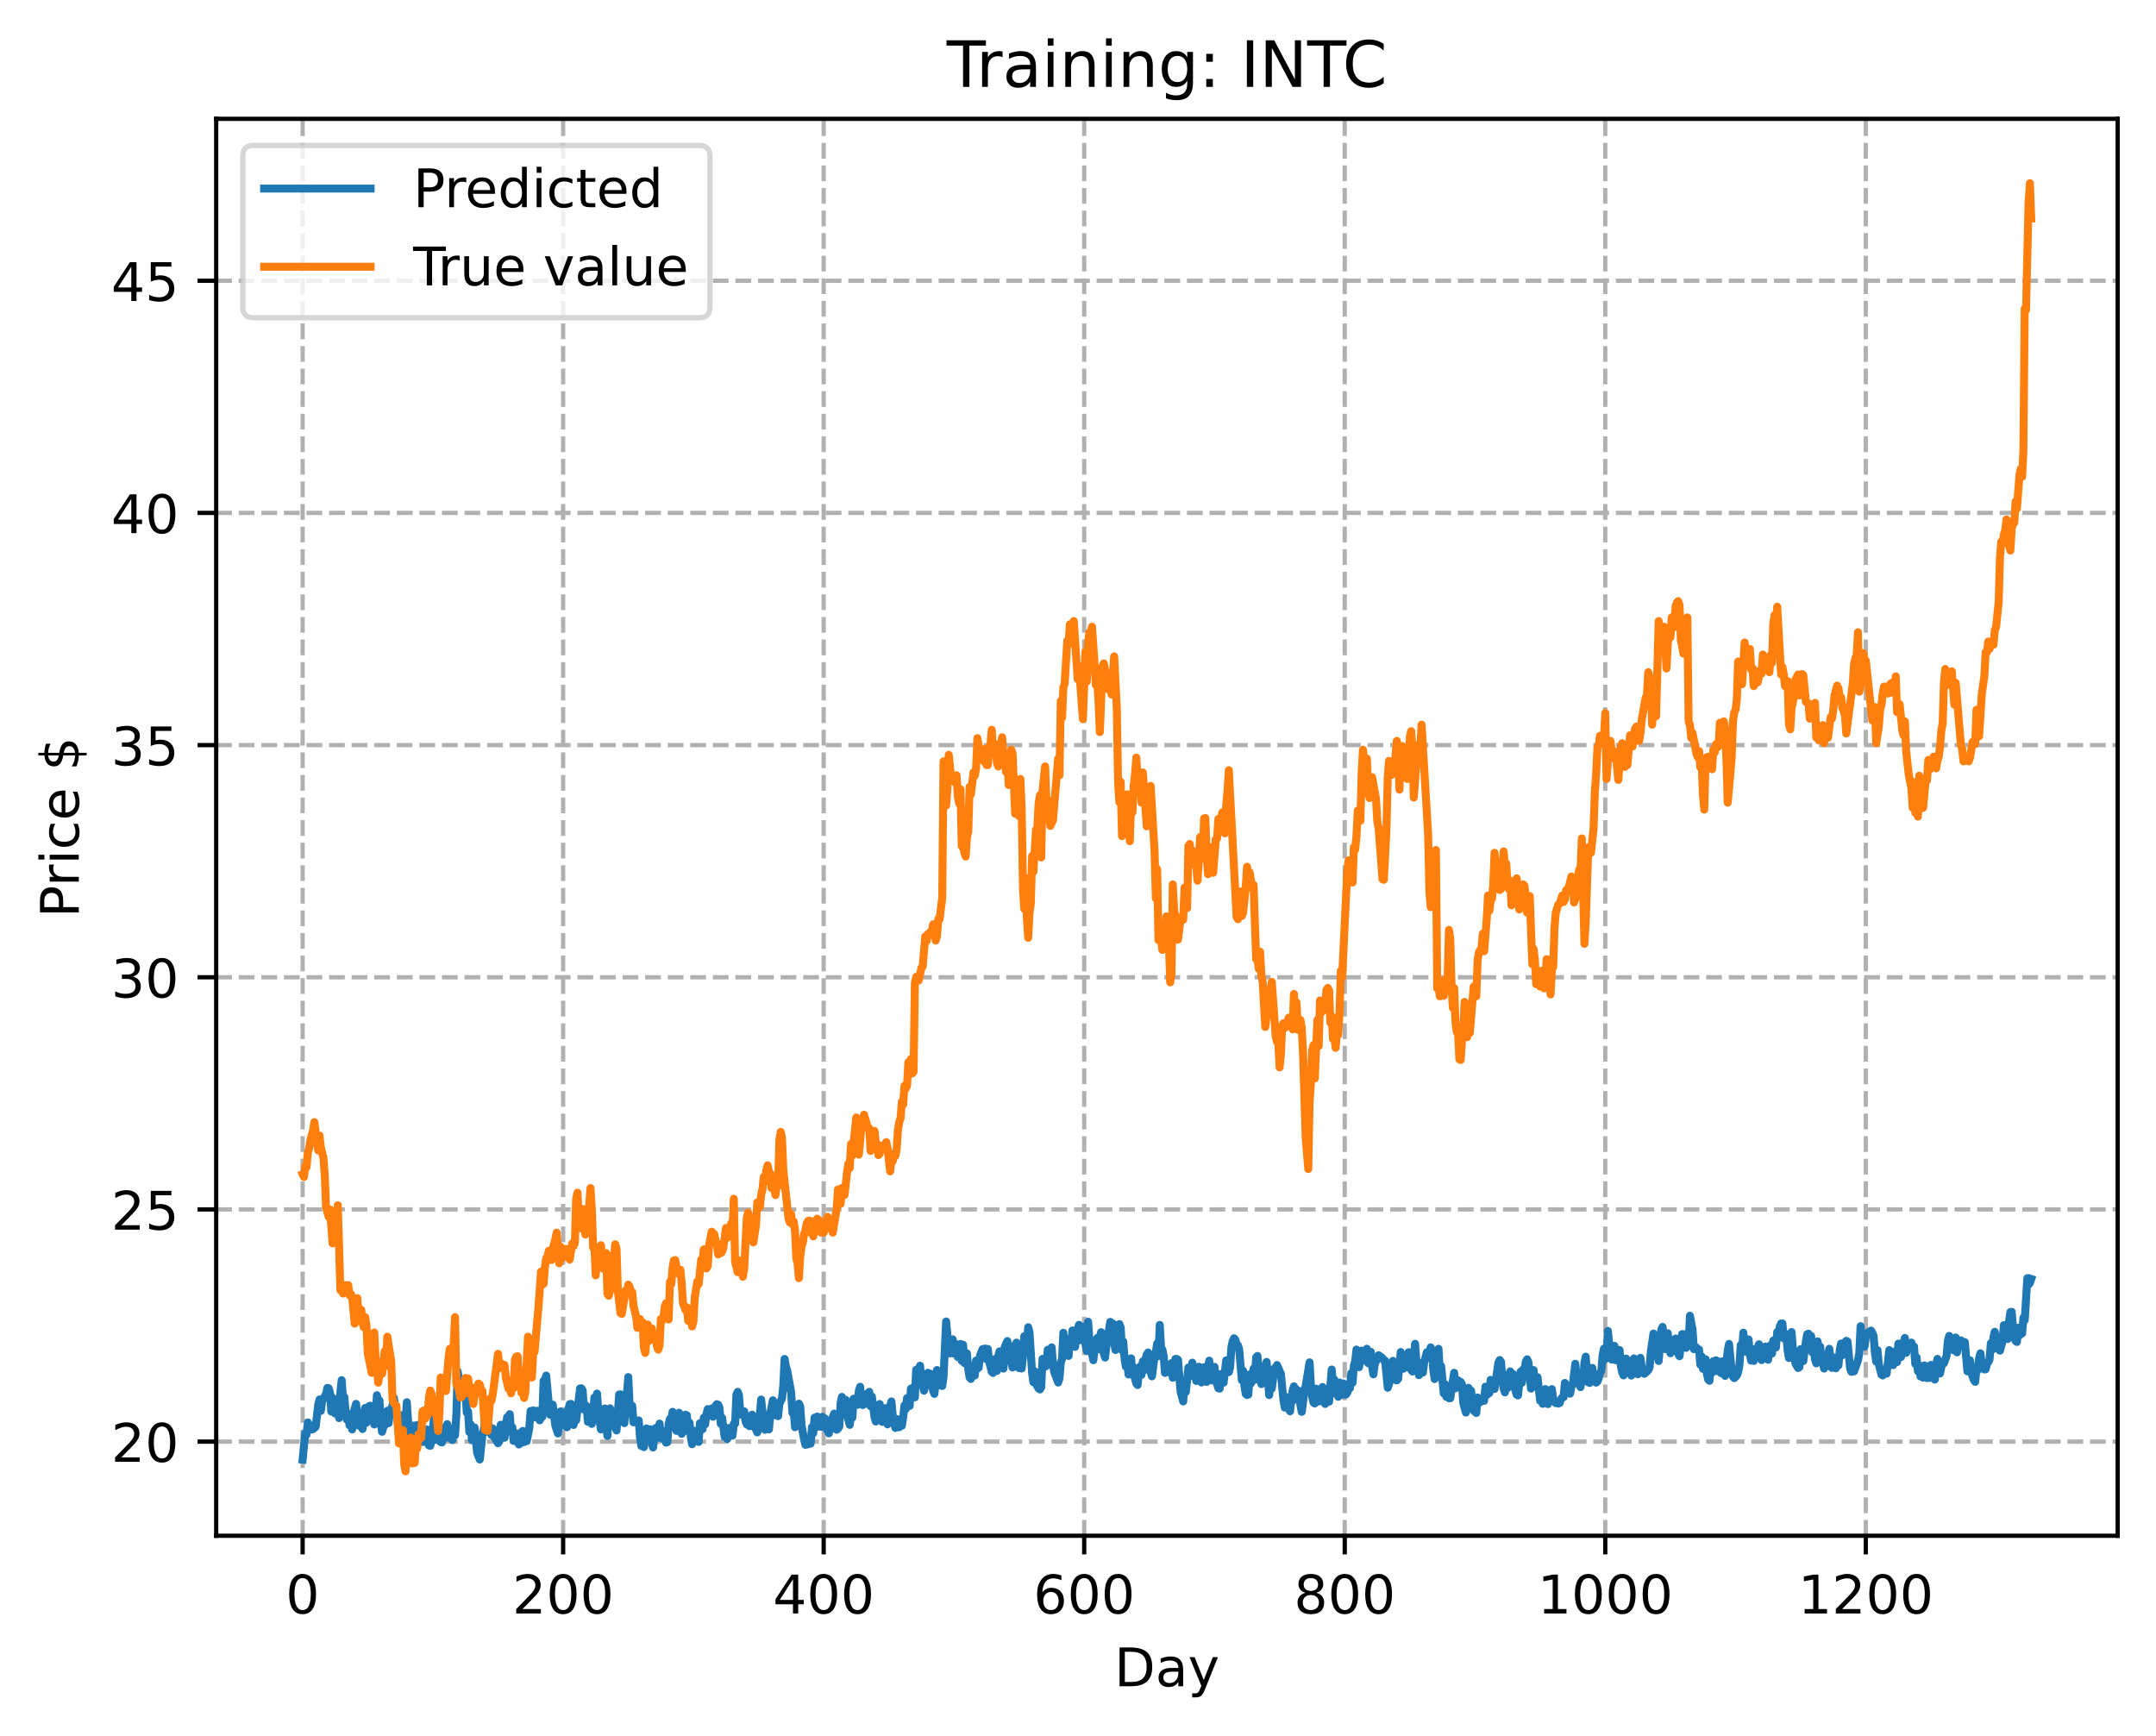 <?xml version="1.0" encoding="utf-8" standalone="no"?>
<!DOCTYPE svg PUBLIC "-//W3C//DTD SVG 1.1//EN"
  "http://www.w3.org/Graphics/SVG/1.1/DTD/svg11.dtd">
<!-- Created with matplotlib (https://matplotlib.org/) -->
<svg height="325.986pt" version="1.1" viewBox="0 0 404.923 325.986" width="404.923pt" xmlns="http://www.w3.org/2000/svg" xmlns:xlink="http://www.w3.org/1999/xlink">
 <defs>
  <style type="text/css">
*{stroke-linecap:butt;stroke-linejoin:round;}
  </style>
 </defs>
 <g id="figure_1">
  <g id="patch_1">
   <path d="M 0 325.986 
L 404.923 325.986 
L 404.923 0 
L 0 0 
z
" style="fill:#ffffff;"/>
  </g>
  <g id="axes_1">
   <g id="patch_2">
    <path d="M 40.603 288.43 
L 397.723 288.43 
L 397.723 22.318 
L 40.603 22.318 
z
" style="fill:#ffffff;"/>
   </g>
   <g id="matplotlib.axis_1">
    <g id="xtick_1">
     <g id="line2d_1">
      <path clip-path="url(#p814d329676)" d="M 56.836 288.43 
L 56.836 22.318 
" style="fill:none;stroke:#b0b0b0;stroke-dasharray:2.96,1.28;stroke-dashoffset:0;stroke-width:0.8;"/>
     </g>
     <g id="line2d_2">
      <defs>
       <path d="M 0 0 
L 0 3.5 
" id="m100f523946" style="stroke:#000000;stroke-width:0.8;"/>
      </defs>
      <g>
       <use style="stroke:#000000;stroke-width:0.8;" x="56.836" xlink:href="#m100f523946" y="288.43"/>
      </g>
     </g>
     <g id="text_1">
      <!-- 0 -->
      <defs>
       <path d="M 31.781 66.406 
Q 24.172 66.406 20.328 58.906 
Q 16.5 51.422 16.5 36.375 
Q 16.5 21.391 20.328 13.891 
Q 24.172 6.391 31.781 6.391 
Q 39.453 6.391 43.281 13.891 
Q 47.125 21.391 47.125 36.375 
Q 47.125 51.422 43.281 58.906 
Q 39.453 66.406 31.781 66.406 
z
M 31.781 74.219 
Q 44.047 74.219 50.516 64.516 
Q 56.984 54.828 56.984 36.375 
Q 56.984 17.969 50.516 8.266 
Q 44.047 -1.422 31.781 -1.422 
Q 19.531 -1.422 13.062 8.266 
Q 6.594 17.969 6.594 36.375 
Q 6.594 54.828 13.062 64.516 
Q 19.531 74.219 31.781 74.219 
z
" id="DejaVuSans-48"/>
      </defs>
      <g transform="translate(53.655 303.029)scale(0.1 -0.1)">
       <use xlink:href="#DejaVuSans-48"/>
      </g>
     </g>
    </g>
    <g id="xtick_2">
     <g id="line2d_3">
      <path clip-path="url(#p814d329676)" d="M 105.766 288.43 
L 105.766 22.318 
" style="fill:none;stroke:#b0b0b0;stroke-dasharray:2.96,1.28;stroke-dashoffset:0;stroke-width:0.8;"/>
     </g>
     <g id="line2d_4">
      <g>
       <use style="stroke:#000000;stroke-width:0.8;" x="105.766" xlink:href="#m100f523946" y="288.43"/>
      </g>
     </g>
     <g id="text_2">
      <!-- 200 -->
      <defs>
       <path d="M 19.188 8.297 
L 53.609 8.297 
L 53.609 0 
L 7.328 0 
L 7.328 8.297 
Q 12.938 14.109 22.625 23.891 
Q 32.328 33.688 34.812 36.531 
Q 39.547 41.844 41.422 45.531 
Q 43.312 49.219 43.312 52.781 
Q 43.312 58.594 39.234 62.25 
Q 35.156 65.922 28.609 65.922 
Q 23.969 65.922 18.812 64.312 
Q 13.672 62.703 7.812 59.422 
L 7.812 69.391 
Q 13.766 71.781 18.938 73 
Q 24.125 74.219 28.422 74.219 
Q 39.75 74.219 46.484 68.547 
Q 53.219 62.891 53.219 53.422 
Q 53.219 48.922 51.531 44.891 
Q 49.859 40.875 45.406 35.406 
Q 44.188 33.984 37.641 27.219 
Q 31.109 20.453 19.188 8.297 
z
" id="DejaVuSans-50"/>
      </defs>
      <g transform="translate(96.223 303.029)scale(0.1 -0.1)">
       <use xlink:href="#DejaVuSans-50"/>
       <use x="63.623" xlink:href="#DejaVuSans-48"/>
       <use x="127.246" xlink:href="#DejaVuSans-48"/>
      </g>
     </g>
    </g>
    <g id="xtick_3">
     <g id="line2d_5">
      <path clip-path="url(#p814d329676)" d="M 154.697 288.43 
L 154.697 22.318 
" style="fill:none;stroke:#b0b0b0;stroke-dasharray:2.96,1.28;stroke-dashoffset:0;stroke-width:0.8;"/>
     </g>
     <g id="line2d_6">
      <g>
       <use style="stroke:#000000;stroke-width:0.8;" x="154.697" xlink:href="#m100f523946" y="288.43"/>
      </g>
     </g>
     <g id="text_3">
      <!-- 400 -->
      <defs>
       <path d="M 37.797 64.312 
L 12.891 25.391 
L 37.797 25.391 
z
M 35.203 72.906 
L 47.609 72.906 
L 47.609 25.391 
L 58.016 25.391 
L 58.016 17.188 
L 47.609 17.188 
L 47.609 0 
L 37.797 0 
L 37.797 17.188 
L 4.891 17.188 
L 4.891 26.703 
z
" id="DejaVuSans-52"/>
      </defs>
      <g transform="translate(145.153 303.029)scale(0.1 -0.1)">
       <use xlink:href="#DejaVuSans-52"/>
       <use x="63.623" xlink:href="#DejaVuSans-48"/>
       <use x="127.246" xlink:href="#DejaVuSans-48"/>
      </g>
     </g>
    </g>
    <g id="xtick_4">
     <g id="line2d_7">
      <path clip-path="url(#p814d329676)" d="M 203.628 288.43 
L 203.628 22.318 
" style="fill:none;stroke:#b0b0b0;stroke-dasharray:2.96,1.28;stroke-dashoffset:0;stroke-width:0.8;"/>
     </g>
     <g id="line2d_8">
      <g>
       <use style="stroke:#000000;stroke-width:0.8;" x="203.628" xlink:href="#m100f523946" y="288.43"/>
      </g>
     </g>
     <g id="text_4">
      <!-- 600 -->
      <defs>
       <path d="M 33.016 40.375 
Q 26.375 40.375 22.484 35.828 
Q 18.609 31.297 18.609 23.391 
Q 18.609 15.531 22.484 10.953 
Q 26.375 6.391 33.016 6.391 
Q 39.656 6.391 43.531 10.953 
Q 47.406 15.531 47.406 23.391 
Q 47.406 31.297 43.531 35.828 
Q 39.656 40.375 33.016 40.375 
z
M 52.594 71.297 
L 52.594 62.312 
Q 48.875 64.062 45.094 64.984 
Q 41.312 65.922 37.594 65.922 
Q 27.828 65.922 22.672 59.328 
Q 17.531 52.734 16.797 39.406 
Q 19.672 43.656 24.016 45.922 
Q 28.375 48.188 33.594 48.188 
Q 44.578 48.188 50.953 41.516 
Q 57.328 34.859 57.328 23.391 
Q 57.328 12.156 50.688 5.359 
Q 44.047 -1.422 33.016 -1.422 
Q 20.359 -1.422 13.672 8.266 
Q 6.984 17.969 6.984 36.375 
Q 6.984 53.656 15.188 63.938 
Q 23.391 74.219 37.203 74.219 
Q 40.922 74.219 44.703 73.484 
Q 48.484 72.75 52.594 71.297 
z
" id="DejaVuSans-54"/>
      </defs>
      <g transform="translate(194.084 303.029)scale(0.1 -0.1)">
       <use xlink:href="#DejaVuSans-54"/>
       <use x="63.623" xlink:href="#DejaVuSans-48"/>
       <use x="127.246" xlink:href="#DejaVuSans-48"/>
      </g>
     </g>
    </g>
    <g id="xtick_5">
     <g id="line2d_9">
      <path clip-path="url(#p814d329676)" d="M 252.558 288.43 
L 252.558 22.318 
" style="fill:none;stroke:#b0b0b0;stroke-dasharray:2.96,1.28;stroke-dashoffset:0;stroke-width:0.8;"/>
     </g>
     <g id="line2d_10">
      <g>
       <use style="stroke:#000000;stroke-width:0.8;" x="252.558" xlink:href="#m100f523946" y="288.43"/>
      </g>
     </g>
     <g id="text_5">
      <!-- 800 -->
      <defs>
       <path d="M 31.781 34.625 
Q 24.75 34.625 20.719 30.859 
Q 16.703 27.094 16.703 20.516 
Q 16.703 13.922 20.719 10.156 
Q 24.75 6.391 31.781 6.391 
Q 38.812 6.391 42.859 10.172 
Q 46.922 13.969 46.922 20.516 
Q 46.922 27.094 42.891 30.859 
Q 38.875 34.625 31.781 34.625 
z
M 21.922 38.812 
Q 15.578 40.375 12.031 44.719 
Q 8.5 49.078 8.5 55.328 
Q 8.5 64.062 14.719 69.141 
Q 20.953 74.219 31.781 74.219 
Q 42.672 74.219 48.875 69.141 
Q 55.078 64.062 55.078 55.328 
Q 55.078 49.078 51.531 44.719 
Q 48 40.375 41.703 38.812 
Q 48.828 37.156 52.797 32.312 
Q 56.781 27.484 56.781 20.516 
Q 56.781 9.906 50.312 4.234 
Q 43.844 -1.422 31.781 -1.422 
Q 19.734 -1.422 13.25 4.234 
Q 6.781 9.906 6.781 20.516 
Q 6.781 27.484 10.781 32.312 
Q 14.797 37.156 21.922 38.812 
z
M 18.312 54.391 
Q 18.312 48.734 21.844 45.562 
Q 25.391 42.391 31.781 42.391 
Q 38.141 42.391 41.719 45.562 
Q 45.312 48.734 45.312 54.391 
Q 45.312 60.062 41.719 63.234 
Q 38.141 66.406 31.781 66.406 
Q 25.391 66.406 21.844 63.234 
Q 18.312 60.062 18.312 54.391 
z
" id="DejaVuSans-56"/>
      </defs>
      <g transform="translate(243.015 303.029)scale(0.1 -0.1)">
       <use xlink:href="#DejaVuSans-56"/>
       <use x="63.623" xlink:href="#DejaVuSans-48"/>
       <use x="127.246" xlink:href="#DejaVuSans-48"/>
      </g>
     </g>
    </g>
    <g id="xtick_6">
     <g id="line2d_11">
      <path clip-path="url(#p814d329676)" d="M 301.489 288.43 
L 301.489 22.318 
" style="fill:none;stroke:#b0b0b0;stroke-dasharray:2.96,1.28;stroke-dashoffset:0;stroke-width:0.8;"/>
     </g>
     <g id="line2d_12">
      <g>
       <use style="stroke:#000000;stroke-width:0.8;" x="301.489" xlink:href="#m100f523946" y="288.43"/>
      </g>
     </g>
     <g id="text_6">
      <!-- 1000 -->
      <defs>
       <path d="M 12.406 8.297 
L 28.516 8.297 
L 28.516 63.922 
L 10.984 60.406 
L 10.984 69.391 
L 28.422 72.906 
L 38.281 72.906 
L 38.281 8.297 
L 54.391 8.297 
L 54.391 0 
L 12.406 0 
z
" id="DejaVuSans-49"/>
      </defs>
      <g transform="translate(288.764 303.029)scale(0.1 -0.1)">
       <use xlink:href="#DejaVuSans-49"/>
       <use x="63.623" xlink:href="#DejaVuSans-48"/>
       <use x="127.246" xlink:href="#DejaVuSans-48"/>
       <use x="190.869" xlink:href="#DejaVuSans-48"/>
      </g>
     </g>
    </g>
    <g id="xtick_7">
     <g id="line2d_13">
      <path clip-path="url(#p814d329676)" d="M 350.419 288.43 
L 350.419 22.318 
" style="fill:none;stroke:#b0b0b0;stroke-dasharray:2.96,1.28;stroke-dashoffset:0;stroke-width:0.8;"/>
     </g>
     <g id="line2d_14">
      <g>
       <use style="stroke:#000000;stroke-width:0.8;" x="350.419" xlink:href="#m100f523946" y="288.43"/>
      </g>
     </g>
     <g id="text_7">
      <!-- 1200 -->
      <g transform="translate(337.694 303.029)scale(0.1 -0.1)">
       <use xlink:href="#DejaVuSans-49"/>
       <use x="63.623" xlink:href="#DejaVuSans-50"/>
       <use x="127.246" xlink:href="#DejaVuSans-48"/>
       <use x="190.869" xlink:href="#DejaVuSans-48"/>
      </g>
     </g>
    </g>
    <g id="text_8">
     <!-- Day -->
     <defs>
      <path d="M 19.672 64.797 
L 19.672 8.109 
L 31.594 8.109 
Q 46.688 8.109 53.688 14.938 
Q 60.688 21.781 60.688 36.531 
Q 60.688 51.172 53.688 57.984 
Q 46.688 64.797 31.594 64.797 
z
M 9.812 72.906 
L 30.078 72.906 
Q 51.266 72.906 61.172 64.094 
Q 71.094 55.281 71.094 36.531 
Q 71.094 17.672 61.125 8.828 
Q 51.172 0 30.078 0 
L 9.812 0 
z
" id="DejaVuSans-68"/>
      <path d="M 34.281 27.484 
Q 23.391 27.484 19.188 25 
Q 14.984 22.516 14.984 16.5 
Q 14.984 11.719 18.141 8.906 
Q 21.297 6.109 26.703 6.109 
Q 34.188 6.109 38.703 11.406 
Q 43.219 16.703 43.219 25.484 
L 43.219 27.484 
z
M 52.203 31.203 
L 52.203 0 
L 43.219 0 
L 43.219 8.297 
Q 40.141 3.328 35.547 0.953 
Q 30.953 -1.422 24.312 -1.422 
Q 15.922 -1.422 10.953 3.297 
Q 6 8.016 6 15.922 
Q 6 25.141 12.172 29.828 
Q 18.359 34.516 30.609 34.516 
L 43.219 34.516 
L 43.219 35.406 
Q 43.219 41.609 39.141 45 
Q 35.062 48.391 27.688 48.391 
Q 23 48.391 18.547 47.266 
Q 14.109 46.141 10.016 43.891 
L 10.016 52.203 
Q 14.938 54.109 19.578 55.047 
Q 24.219 56 28.609 56 
Q 40.484 56 46.344 49.844 
Q 52.203 43.703 52.203 31.203 
z
" id="DejaVuSans-97"/>
      <path d="M 32.172 -5.078 
Q 28.375 -14.844 24.75 -17.812 
Q 21.141 -20.797 15.094 -20.797 
L 7.906 -20.797 
L 7.906 -13.281 
L 13.188 -13.281 
Q 16.891 -13.281 18.938 -11.516 
Q 21 -9.766 23.484 -3.219 
L 25.094 0.875 
L 2.984 54.688 
L 12.5 54.688 
L 29.594 11.922 
L 46.688 54.688 
L 56.203 54.688 
z
" id="DejaVuSans-121"/>
     </defs>
     <g transform="translate(209.29 316.707)scale(0.1 -0.1)">
      <use xlink:href="#DejaVuSans-68"/>
      <use x="77.002" xlink:href="#DejaVuSans-97"/>
      <use x="138.281" xlink:href="#DejaVuSans-121"/>
     </g>
    </g>
   </g>
   <g id="matplotlib.axis_2">
    <g id="ytick_1">
     <g id="line2d_15">
      <path clip-path="url(#p814d329676)" d="M 40.603 270.753 
L 397.723 270.753 
" style="fill:none;stroke:#b0b0b0;stroke-dasharray:2.96,1.28;stroke-dashoffset:0;stroke-width:0.8;"/>
     </g>
     <g id="line2d_16">
      <defs>
       <path d="M 0 0 
L -3.5 0 
" id="mdb2e96a637" style="stroke:#000000;stroke-width:0.8;"/>
      </defs>
      <g>
       <use style="stroke:#000000;stroke-width:0.8;" x="40.603" xlink:href="#mdb2e96a637" y="270.753"/>
      </g>
     </g>
     <g id="text_9">
      <!-- 20 -->
      <g transform="translate(20.878 274.552)scale(0.1 -0.1)">
       <use xlink:href="#DejaVuSans-50"/>
       <use x="63.623" xlink:href="#DejaVuSans-48"/>
      </g>
     </g>
    </g>
    <g id="ytick_2">
     <g id="line2d_17">
      <path clip-path="url(#p814d329676)" d="M 40.603 227.148 
L 397.723 227.148 
" style="fill:none;stroke:#b0b0b0;stroke-dasharray:2.96,1.28;stroke-dashoffset:0;stroke-width:0.8;"/>
     </g>
     <g id="line2d_18">
      <g>
       <use style="stroke:#000000;stroke-width:0.8;" x="40.603" xlink:href="#mdb2e96a637" y="227.148"/>
      </g>
     </g>
     <g id="text_10">
      <!-- 25 -->
      <defs>
       <path d="M 10.797 72.906 
L 49.516 72.906 
L 49.516 64.594 
L 19.828 64.594 
L 19.828 46.734 
Q 21.969 47.469 24.109 47.828 
Q 26.266 48.188 28.422 48.188 
Q 40.625 48.188 47.75 41.5 
Q 54.891 34.812 54.891 23.391 
Q 54.891 11.625 47.562 5.094 
Q 40.234 -1.422 26.906 -1.422 
Q 22.312 -1.422 17.547 -0.641 
Q 12.797 0.141 7.719 1.703 
L 7.719 11.625 
Q 12.109 9.234 16.797 8.062 
Q 21.484 6.891 26.703 6.891 
Q 35.156 6.891 40.078 11.328 
Q 45.016 15.766 45.016 23.391 
Q 45.016 31 40.078 35.438 
Q 35.156 39.891 26.703 39.891 
Q 22.75 39.891 18.812 39.016 
Q 14.891 38.141 10.797 36.281 
z
" id="DejaVuSans-53"/>
      </defs>
      <g transform="translate(20.878 230.947)scale(0.1 -0.1)">
       <use xlink:href="#DejaVuSans-50"/>
       <use x="63.623" xlink:href="#DejaVuSans-53"/>
      </g>
     </g>
    </g>
    <g id="ytick_3">
     <g id="line2d_19">
      <path clip-path="url(#p814d329676)" d="M 40.603 183.543 
L 397.723 183.543 
" style="fill:none;stroke:#b0b0b0;stroke-dasharray:2.96,1.28;stroke-dashoffset:0;stroke-width:0.8;"/>
     </g>
     <g id="line2d_20">
      <g>
       <use style="stroke:#000000;stroke-width:0.8;" x="40.603" xlink:href="#mdb2e96a637" y="183.543"/>
      </g>
     </g>
     <g id="text_11">
      <!-- 30 -->
      <defs>
       <path d="M 40.578 39.312 
Q 47.656 37.797 51.625 33 
Q 55.609 28.219 55.609 21.188 
Q 55.609 10.406 48.188 4.484 
Q 40.766 -1.422 27.094 -1.422 
Q 22.516 -1.422 17.656 -0.516 
Q 12.797 0.391 7.625 2.203 
L 7.625 11.719 
Q 11.719 9.328 16.594 8.109 
Q 21.484 6.891 26.812 6.891 
Q 36.078 6.891 40.938 10.547 
Q 45.797 14.203 45.797 21.188 
Q 45.797 27.641 41.281 31.266 
Q 36.766 34.906 28.719 34.906 
L 20.219 34.906 
L 20.219 43.016 
L 29.109 43.016 
Q 36.375 43.016 40.234 45.922 
Q 44.094 48.828 44.094 54.297 
Q 44.094 59.906 40.109 62.906 
Q 36.141 65.922 28.719 65.922 
Q 24.656 65.922 20.016 65.031 
Q 15.375 64.156 9.812 62.312 
L 9.812 71.094 
Q 15.438 72.656 20.344 73.438 
Q 25.25 74.219 29.594 74.219 
Q 40.828 74.219 47.359 69.109 
Q 53.906 64.016 53.906 55.328 
Q 53.906 49.266 50.438 45.094 
Q 46.969 40.922 40.578 39.312 
z
" id="DejaVuSans-51"/>
      </defs>
      <g transform="translate(20.878 187.342)scale(0.1 -0.1)">
       <use xlink:href="#DejaVuSans-51"/>
       <use x="63.623" xlink:href="#DejaVuSans-48"/>
      </g>
     </g>
    </g>
    <g id="ytick_4">
     <g id="line2d_21">
      <path clip-path="url(#p814d329676)" d="M 40.603 139.938 
L 397.723 139.938 
" style="fill:none;stroke:#b0b0b0;stroke-dasharray:2.96,1.28;stroke-dashoffset:0;stroke-width:0.8;"/>
     </g>
     <g id="line2d_22">
      <g>
       <use style="stroke:#000000;stroke-width:0.8;" x="40.603" xlink:href="#mdb2e96a637" y="139.938"/>
      </g>
     </g>
     <g id="text_12">
      <!-- 35 -->
      <g transform="translate(20.878 143.737)scale(0.1 -0.1)">
       <use xlink:href="#DejaVuSans-51"/>
       <use x="63.623" xlink:href="#DejaVuSans-53"/>
      </g>
     </g>
    </g>
    <g id="ytick_5">
     <g id="line2d_23">
      <path clip-path="url(#p814d329676)" d="M 40.603 96.333 
L 397.723 96.333 
" style="fill:none;stroke:#b0b0b0;stroke-dasharray:2.96,1.28;stroke-dashoffset:0;stroke-width:0.8;"/>
     </g>
     <g id="line2d_24">
      <g>
       <use style="stroke:#000000;stroke-width:0.8;" x="40.603" xlink:href="#mdb2e96a637" y="96.333"/>
      </g>
     </g>
     <g id="text_13">
      <!-- 40 -->
      <g transform="translate(20.878 100.132)scale(0.1 -0.1)">
       <use xlink:href="#DejaVuSans-52"/>
       <use x="63.623" xlink:href="#DejaVuSans-48"/>
      </g>
     </g>
    </g>
    <g id="ytick_6">
     <g id="line2d_25">
      <path clip-path="url(#p814d329676)" d="M 40.603 52.728 
L 397.723 52.728 
" style="fill:none;stroke:#b0b0b0;stroke-dasharray:2.96,1.28;stroke-dashoffset:0;stroke-width:0.8;"/>
     </g>
     <g id="line2d_26">
      <g>
       <use style="stroke:#000000;stroke-width:0.8;" x="40.603" xlink:href="#mdb2e96a637" y="52.728"/>
      </g>
     </g>
     <g id="text_14">
      <!-- 45 -->
      <g transform="translate(20.878 56.527)scale(0.1 -0.1)">
       <use xlink:href="#DejaVuSans-52"/>
       <use x="63.623" xlink:href="#DejaVuSans-53"/>
      </g>
     </g>
    </g>
    <g id="text_15">
     <!-- Price $ -->
     <defs>
      <path d="M 19.672 64.797 
L 19.672 37.406 
L 32.078 37.406 
Q 38.969 37.406 42.719 40.969 
Q 46.484 44.531 46.484 51.125 
Q 46.484 57.672 42.719 61.234 
Q 38.969 64.797 32.078 64.797 
z
M 9.812 72.906 
L 32.078 72.906 
Q 44.344 72.906 50.609 67.359 
Q 56.891 61.812 56.891 51.125 
Q 56.891 40.328 50.609 34.812 
Q 44.344 29.297 32.078 29.297 
L 19.672 29.297 
L 19.672 0 
L 9.812 0 
z
" id="DejaVuSans-80"/>
      <path d="M 41.109 46.297 
Q 39.594 47.172 37.812 47.578 
Q 36.031 48 33.891 48 
Q 26.266 48 22.188 43.047 
Q 18.109 38.094 18.109 28.812 
L 18.109 0 
L 9.078 0 
L 9.078 54.688 
L 18.109 54.688 
L 18.109 46.188 
Q 20.953 51.172 25.484 53.578 
Q 30.031 56 36.531 56 
Q 37.453 56 38.578 55.875 
Q 39.703 55.766 41.062 55.516 
z
" id="DejaVuSans-114"/>
      <path d="M 9.422 54.688 
L 18.406 54.688 
L 18.406 0 
L 9.422 0 
z
M 9.422 75.984 
L 18.406 75.984 
L 18.406 64.594 
L 9.422 64.594 
z
" id="DejaVuSans-105"/>
      <path d="M 48.781 52.594 
L 48.781 44.188 
Q 44.969 46.297 41.141 47.344 
Q 37.312 48.391 33.406 48.391 
Q 24.656 48.391 19.812 42.844 
Q 14.984 37.312 14.984 27.297 
Q 14.984 17.281 19.812 11.734 
Q 24.656 6.203 33.406 6.203 
Q 37.312 6.203 41.141 7.25 
Q 44.969 8.297 48.781 10.406 
L 48.781 2.094 
Q 45.016 0.344 40.984 -0.531 
Q 36.969 -1.422 32.422 -1.422 
Q 20.062 -1.422 12.781 6.344 
Q 5.516 14.109 5.516 27.297 
Q 5.516 40.672 12.859 48.328 
Q 20.219 56 33.016 56 
Q 37.156 56 41.109 55.141 
Q 45.062 54.297 48.781 52.594 
z
" id="DejaVuSans-99"/>
      <path d="M 56.203 29.594 
L 56.203 25.203 
L 14.891 25.203 
Q 15.484 15.922 20.484 11.062 
Q 25.484 6.203 34.422 6.203 
Q 39.594 6.203 44.453 7.469 
Q 49.312 8.734 54.109 11.281 
L 54.109 2.781 
Q 49.266 0.734 44.188 -0.344 
Q 39.109 -1.422 33.891 -1.422 
Q 20.797 -1.422 13.156 6.188 
Q 5.516 13.812 5.516 26.812 
Q 5.516 40.234 12.766 48.109 
Q 20.016 56 32.328 56 
Q 43.359 56 49.781 48.891 
Q 56.203 41.797 56.203 29.594 
z
M 47.219 32.234 
Q 47.125 39.594 43.094 43.984 
Q 39.062 48.391 32.422 48.391 
Q 24.906 48.391 20.391 44.141 
Q 15.875 39.891 15.188 32.172 
z
" id="DejaVuSans-101"/>
      <path id="DejaVuSans-32"/>
      <path d="M 33.797 -14.703 
L 28.906 -14.703 
L 28.859 0 
Q 23.734 0.094 18.609 1.188 
Q 13.484 2.297 8.297 4.5 
L 8.297 13.281 
Q 13.281 10.156 18.375 8.562 
Q 23.484 6.984 28.906 6.938 
L 28.906 29.203 
Q 18.109 30.953 13.203 35.156 
Q 8.297 39.359 8.297 46.688 
Q 8.297 54.641 13.625 59.219 
Q 18.953 63.812 28.906 64.5 
L 28.906 75.984 
L 33.797 75.984 
L 33.797 64.656 
Q 38.328 64.453 42.578 63.688 
Q 46.828 62.938 50.875 61.625 
L 50.875 53.078 
Q 46.828 55.125 42.547 56.25 
Q 38.281 57.375 33.797 57.562 
L 33.797 36.719 
Q 44.875 35.016 50.094 30.609 
Q 55.328 26.219 55.328 18.609 
Q 55.328 10.359 49.781 5.594 
Q 44.234 0.828 33.797 0.094 
z
M 28.906 37.594 
L 28.906 57.625 
Q 23.25 56.984 20.266 54.391 
Q 17.281 51.812 17.281 47.516 
Q 17.281 43.312 20.031 40.969 
Q 22.797 38.625 28.906 37.594 
z
M 33.797 28.219 
L 33.797 7.078 
Q 39.984 7.906 43.141 10.594 
Q 46.297 13.281 46.297 17.672 
Q 46.297 21.969 43.281 24.5 
Q 40.281 27.047 33.797 28.219 
z
" id="DejaVuSans-36"/>
     </defs>
     <g transform="translate(14.798 172.342)rotate(-90)scale(0.1 -0.1)">
      <use xlink:href="#DejaVuSans-80"/>
      <use x="58.553" xlink:href="#DejaVuSans-114"/>
      <use x="99.666" xlink:href="#DejaVuSans-105"/>
      <use x="127.449" xlink:href="#DejaVuSans-99"/>
      <use x="182.43" xlink:href="#DejaVuSans-101"/>
      <use x="243.953" xlink:href="#DejaVuSans-32"/>
      <use x="275.74" xlink:href="#DejaVuSans-36"/>
     </g>
    </g>
   </g>
   <g id="line2d_27">
    <path clip-path="url(#p814d329676)" d="M 56.836 274.135 
L 57.325 269.145 
L 57.57 269.449 
L 57.814 267.156 
L 58.304 268.423 
L 58.548 268.493 
L 58.793 268.403 
L 59.282 267.973 
L 59.772 263.771 
L 60.016 262.84 
L 60.261 264.981 
L 60.506 263.108 
L 61.24 261.816 
L 61.484 260.665 
L 61.729 260.729 
L 61.974 261.576 
L 62.218 265.104 
L 62.463 262.524 
L 62.708 262.816 
L 62.952 265.476 
L 63.197 264.014 
L 63.441 263.794 
L 63.686 266.336 
L 63.931 261.528 
L 64.175 259.213 
L 64.42 262.802 
L 64.665 262.371 
L 64.909 265.208 
L 65.154 266.617 
L 65.399 265.534 
L 65.643 267.694 
L 65.888 265.886 
L 66.133 268.467 
L 66.377 265.394 
L 66.867 263.663 
L 67.356 267.735 
L 67.601 265.514 
L 68.09 268.388 
L 68.335 265.769 
L 68.579 264.43 
L 68.824 267.206 
L 69.069 266.392 
L 69.313 264.099 
L 69.558 264.007 
L 69.802 264.785 
L 70.047 264.794 
L 70.292 267.536 
L 70.536 266.758 
L 70.781 262.042 
L 71.026 263.089 
L 71.27 263.04 
L 71.515 267.341 
L 71.76 268.908 
L 72.004 267.994 
L 72.249 267.689 
L 72.738 264.97 
L 72.983 267.3 
L 73.228 265.007 
L 73.717 264.027 
L 73.962 262.525 
L 74.696 267.011 
L 75.185 265.782 
L 75.429 269.183 
L 75.674 270.708 
L 75.919 270.387 
L 76.408 263.36 
L 76.653 267.19 
L 76.897 268.087 
L 77.387 271.176 
L 77.631 267.751 
L 77.876 269.772 
L 78.121 267.692 
L 78.365 269.295 
L 78.61 267.59 
L 78.855 269.801 
L 79.099 270.848 
L 79.344 269.822 
L 79.589 270.814 
L 79.833 270.76 
L 80.078 268.449 
L 80.323 270.615 
L 80.567 271.474 
L 80.812 271.546 
L 81.056 270.63 
L 81.546 265.891 
L 81.79 267.283 
L 82.035 270.428 
L 82.28 269.07 
L 82.524 269.04 
L 82.769 270.845 
L 83.014 270.904 
L 83.258 268.568 
L 83.503 268.107 
L 83.748 270.007 
L 83.992 267.478 
L 84.237 269.789 
L 84.482 270.09 
L 84.726 270.058 
L 84.971 270.469 
L 85.216 268.239 
L 85.46 269.571 
L 85.705 265.814 
L 85.95 257.542 
L 86.439 260.746 
L 86.928 261.526 
L 87.417 261.072 
L 87.662 265.32 
L 87.907 265.082 
L 88.151 268.967 
L 88.396 267.497 
L 88.641 270.488 
L 89.13 268.101 
L 89.619 272.921 
L 90.109 274.112 
L 90.598 269.503 
L 90.843 268.591 
L 91.332 265.395 
L 91.577 268.929 
L 91.821 267.681 
L 92.066 268.36 
L 92.311 269.525 
L 92.555 268.29 
L 92.8 269.884 
L 93.044 270.23 
L 93.534 271.06 
L 93.778 270.704 
L 94.023 267.599 
L 94.268 268.977 
L 94.512 267.55 
L 94.757 270.029 
L 95.246 266.177 
L 95.491 265.997 
L 95.736 265.602 
L 95.98 268.919 
L 96.225 268.048 
L 96.47 270.617 
L 96.714 269.128 
L 96.959 270.71 
L 97.204 270.686 
L 97.448 271.292 
L 97.693 269.133 
L 97.938 270.991 
L 98.182 268.744 
L 98.427 270.844 
L 98.672 268.855 
L 98.916 270.677 
L 99.405 268.26 
L 99.65 265.01 
L 99.895 265.059 
L 100.139 264.889 
L 100.384 266.18 
L 100.873 264.958 
L 101.118 266.226 
L 101.363 266.76 
L 101.607 266.232 
L 101.852 266.125 
L 102.097 259.33 
L 102.341 259.215 
L 102.586 258.353 
L 103.075 263.79 
L 103.32 265.705 
L 103.565 264.173 
L 103.809 263.813 
L 104.299 267.77 
L 104.788 269.219 
L 105.277 265.086 
L 105.522 267.067 
L 105.766 265.272 
L 106.011 266.981 
L 106.256 267.884 
L 106.5 268.054 
L 106.745 264.684 
L 106.99 263.719 
L 107.234 263.662 
L 107.479 266.293 
L 107.724 267.634 
L 107.968 266.107 
L 108.213 266.757 
L 108.947 260.759 
L 109.192 260.745 
L 109.436 261.18 
L 109.681 264.742 
L 109.926 263.879 
L 110.17 264.103 
L 110.415 267.044 
L 110.66 265.804 
L 110.904 266.878 
L 111.149 267.43 
L 111.393 265.424 
L 111.638 262.461 
L 111.883 263.28 
L 112.127 261.727 
L 112.372 265.268 
L 112.861 268.465 
L 113.351 264.661 
L 113.595 264.527 
L 113.84 267.927 
L 114.085 269.692 
L 114.329 264.893 
L 114.574 264.502 
L 115.063 267.323 
L 115.308 265.532 
L 115.553 268.069 
L 115.797 268.655 
L 116.287 261.899 
L 116.531 261.87 
L 116.776 262.596 
L 117.02 263.839 
L 117.265 267.285 
L 117.999 258.629 
L 118.244 263.876 
L 118.733 264.007 
L 118.978 267.131 
L 119.222 266.878 
L 119.467 266.833 
L 119.712 267.234 
L 119.956 266.781 
L 120.201 269.909 
L 120.446 271.567 
L 120.69 269.934 
L 120.935 271.788 
L 121.18 269.041 
L 121.424 268.279 
L 121.914 270.391 
L 122.158 268.437 
L 122.403 271.001 
L 122.648 271.858 
L 123.137 268.195 
L 123.381 270.057 
L 123.871 267.372 
L 124.115 269.769 
L 124.36 270.214 
L 124.605 268.817 
L 124.849 270.413 
L 125.094 270.946 
L 125.339 270.857 
L 125.583 267.407 
L 125.828 266.491 
L 126.073 266.57 
L 126.317 265.159 
L 126.807 267.978 
L 127.051 268.732 
L 127.296 265.522 
L 127.541 265.335 
L 128.03 269.293 
L 128.275 267.048 
L 128.764 265.697 
L 129.008 265.825 
L 129.253 268.84 
L 129.498 267.198 
L 129.742 269.87 
L 129.987 271.24 
L 130.232 268.688 
L 130.476 269.53 
L 130.721 269.654 
L 130.966 270.545 
L 131.21 270.812 
L 131.455 267.295 
L 131.7 267.631 
L 131.944 268.434 
L 132.189 266.27 
L 132.434 267.513 
L 132.678 265.563 
L 132.923 264.651 
L 133.168 265.823 
L 133.412 265.397 
L 133.657 264.546 
L 133.902 266.082 
L 134.391 264.011 
L 134.636 263.722 
L 134.88 263.835 
L 135.125 264.392 
L 135.369 267.408 
L 135.614 266.284 
L 136.103 269.864 
L 136.348 269.69 
L 136.593 270.257 
L 136.837 268.191 
L 137.082 269.475 
L 137.327 269.654 
L 137.571 269.619 
L 137.816 267.407 
L 138.061 267.4 
L 138.305 261.927 
L 138.55 261.409 
L 138.795 262.043 
L 139.039 265.617 
L 139.284 265.724 
L 139.529 265.589 
L 139.773 265.062 
L 140.018 266.914 
L 140.263 267.536 
L 140.507 266.895 
L 140.752 267.849 
L 141.241 265.692 
L 141.486 267.927 
L 141.73 266.67 
L 141.975 268.458 
L 142.22 269.023 
L 142.464 268.401 
L 142.954 262.851 
L 143.443 267.414 
L 143.688 268.532 
L 143.932 266.928 
L 144.177 268.295 
L 144.422 268.453 
L 144.666 265.552 
L 145.156 262.99 
L 145.4 265.805 
L 145.645 264.122 
L 145.89 264.045 
L 146.134 265.971 
L 146.379 263.647 
L 146.868 262.638 
L 147.113 260.256 
L 147.357 255.226 
L 147.602 256.656 
L 147.847 257.389 
L 148.581 261.467 
L 148.825 265.351 
L 149.07 264.96 
L 149.315 268.051 
L 149.559 266.773 
L 149.804 264.66 
L 150.049 263.629 
L 150.293 264.133 
L 150.538 267.662 
L 151.027 270.387 
L 151.272 271.359 
L 152.251 271.124 
L 152.495 268.048 
L 152.74 269.175 
L 152.984 266.249 
L 153.229 267.773 
L 153.474 266.045 
L 153.718 267.935 
L 153.963 266.299 
L 154.208 267.954 
L 154.452 266.103 
L 154.697 267.899 
L 154.942 266.4 
L 155.186 268.29 
L 155.676 269.204 
L 155.92 266.8 
L 156.165 268.353 
L 156.41 266.174 
L 156.654 265.5 
L 156.899 267.85 
L 157.144 268.524 
L 157.388 268.329 
L 157.633 267.912 
L 157.878 263.497 
L 158.122 262.355 
L 158.367 264.629 
L 158.612 263.31 
L 158.856 262.92 
L 159.101 265.761 
L 159.59 267.611 
L 159.835 265.703 
L 160.079 266.251 
L 160.324 262.693 
L 160.569 263.428 
L 160.813 262.983 
L 161.058 263.839 
L 161.303 261.207 
L 161.547 260.451 
L 161.792 263.556 
L 162.037 263.884 
L 162.281 263.031 
L 162.526 263.662 
L 163.015 261.668 
L 163.26 261.405 
L 163.505 264.106 
L 163.749 262.283 
L 164.239 266.123 
L 164.483 266.975 
L 164.972 264.075 
L 165.217 263.703 
L 165.462 266.086 
L 165.706 267.049 
L 165.951 265.139 
L 166.196 264.473 
L 166.44 266.536 
L 166.685 267.51 
L 167.174 264.072 
L 167.419 263.208 
L 167.664 265.855 
L 168.153 268.181 
L 168.398 266.506 
L 168.642 268.059 
L 168.887 268.045 
L 169.132 267.724 
L 169.376 267.776 
L 169.621 266.245 
L 169.866 263.951 
L 170.11 264.638 
L 170.355 262.578 
L 170.6 264.061 
L 170.844 264.054 
L 171.089 260.804 
L 171.333 262.39 
L 171.578 260.545 
L 171.823 262.44 
L 172.067 257.262 
L 172.312 258.586 
L 172.557 257.131 
L 172.801 256.496 
L 173.046 259.434 
L 173.291 259.995 
L 173.535 261.196 
L 173.78 260.152 
L 174.025 259.869 
L 174.269 257.828 
L 174.514 259.569 
L 174.759 257.997 
L 175.248 261.195 
L 175.493 261.796 
L 175.982 257.316 
L 176.227 259.401 
L 176.471 260.184 
L 176.716 258.528 
L 176.96 260.303 
L 177.205 258.67 
L 177.694 248.195 
L 178.184 253.456 
L 178.428 254.198 
L 178.673 252.447 
L 178.918 251.549 
L 179.162 254.228 
L 179.407 252.642 
L 179.652 252.46 
L 179.896 254.882 
L 180.141 252.851 
L 180.386 252.415 
L 180.63 255.588 
L 180.875 252.567 
L 181.12 256.014 
L 181.609 254.194 
L 181.854 257.122 
L 182.098 258.706 
L 182.343 258.986 
L 182.588 256.551 
L 182.832 257.994 
L 183.077 258.346 
L 183.321 255.533 
L 183.566 257.046 
L 183.811 256.865 
L 184.055 254.586 
L 184.545 253.375 
L 185.034 253.282 
L 185.279 255.278 
L 185.523 253.346 
L 185.768 255.653 
L 186.257 257.62 
L 186.502 257.855 
L 186.747 255.276 
L 186.991 256.973 
L 187.236 257.474 
L 187.481 254.703 
L 187.725 253.805 
L 187.97 256.086 
L 188.459 257.046 
L 188.704 252.944 
L 189.193 251.875 
L 189.438 255.142 
L 189.682 252.878 
L 189.927 255.67 
L 190.172 256.839 
L 190.661 252.575 
L 190.906 252.166 
L 191.15 255.502 
L 191.395 256.961 
L 191.64 255.085 
L 191.884 257.024 
L 192.129 254.762 
L 192.374 250.952 
L 192.618 251.2 
L 192.863 252.98 
L 193.108 249.266 
L 193.352 250.239 
L 193.842 257.88 
L 194.086 259.602 
L 194.331 257.555 
L 194.575 259.921 
L 195.065 260.787 
L 195.309 260.958 
L 195.554 260.537 
L 195.799 255.217 
L 196.288 256.676 
L 196.533 256.51 
L 196.777 253.499 
L 197.022 255.812 
L 197.267 253.853 
L 197.511 253.045 
L 197.756 256.194 
L 198.001 257.686 
L 198.735 259.661 
L 198.979 258.863 
L 199.224 255.932 
L 199.469 255.225 
L 199.713 250.31 
L 199.958 252.457 
L 200.692 254.666 
L 200.936 251.395 
L 201.181 252.793 
L 201.426 249.882 
L 201.67 252.057 
L 201.915 252.959 
L 202.16 250.306 
L 202.649 248.825 
L 202.894 251.707 
L 203.138 249.973 
L 203.383 249.426 
L 203.628 249.187 
L 203.872 252.47 
L 204.117 253.746 
L 204.362 248.237 
L 204.606 251.719 
L 205.34 255.474 
L 205.585 253.362 
L 206.074 251.302 
L 206.319 253.388 
L 206.563 251.071 
L 206.808 250.204 
L 207.053 253.309 
L 207.542 254.969 
L 208.031 250.833 
L 208.276 249.825 
L 208.521 248.268 
L 208.765 249.576 
L 209.01 248.568 
L 209.255 252.158 
L 209.499 253.549 
L 209.744 251.515 
L 209.989 250.686 
L 210.233 248.675 
L 210.478 249.32 
L 210.723 253.588 
L 210.967 251.958 
L 211.212 255.211 
L 211.457 256.679 
L 211.701 255.379 
L 211.946 258.144 
L 212.191 255.803 
L 212.435 255.123 
L 212.68 258.219 
L 212.924 256.799 
L 213.169 258.977 
L 213.414 259.827 
L 213.658 260.119 
L 213.903 257.321 
L 214.148 256.636 
L 214.392 258.219 
L 214.637 255.679 
L 214.882 257.353 
L 215.126 255.261 
L 215.371 254.418 
L 215.616 254.017 
L 215.86 256.926 
L 216.35 258.493 
L 216.839 254.745 
L 217.084 253.863 
L 217.328 252.343 
L 217.573 254.698 
L 217.818 248.835 
L 218.062 253.317 
L 218.307 253.476 
L 218.551 254.64 
L 218.796 257.841 
L 219.041 257.116 
L 219.285 257.731 
L 219.53 256.585 
L 219.775 256.554 
L 220.019 256.019 
L 220.264 258.748 
L 220.509 258.27 
L 220.753 255.227 
L 220.998 255.221 
L 221.243 255.397 
L 221.732 261.404 
L 222.221 263.213 
L 222.466 260.129 
L 222.711 261.432 
L 223.2 256.839 
L 223.445 257.046 
L 223.689 258.043 
L 223.934 255.929 
L 224.179 258.526 
L 224.423 256.986 
L 224.668 259.352 
L 224.912 257.459 
L 225.157 256.687 
L 225.402 258.9 
L 225.646 259.645 
L 225.891 257.686 
L 226.136 256.781 
L 226.38 258.804 
L 226.625 259.539 
L 226.87 256.805 
L 227.114 255.547 
L 227.359 258.169 
L 227.604 259.255 
L 228.093 256.709 
L 228.338 259.119 
L 228.827 260.742 
L 229.072 260.796 
L 229.316 258.052 
L 229.561 259.343 
L 229.806 259.683 
L 230.295 255.49 
L 230.539 257.171 
L 230.784 257.707 
L 231.029 256.8 
L 231.273 253.018 
L 231.518 251.903 
L 231.763 251.346 
L 232.007 251.608 
L 232.252 252.452 
L 232.497 252.66 
L 232.741 253.47 
L 233.231 259.213 
L 233.475 257.449 
L 233.72 260.304 
L 233.965 261.804 
L 234.209 261.993 
L 234.454 261.916 
L 234.699 258.139 
L 234.943 259.82 
L 235.433 257.052 
L 235.677 259.15 
L 235.922 254.934 
L 236.167 254.666 
L 236.411 257.741 
L 236.656 257.007 
L 236.9 259.948 
L 237.39 257.28 
L 237.879 255.782 
L 238.368 262.015 
L 238.613 259.674 
L 238.858 260.789 
L 239.347 256.998 
L 239.592 256.958 
L 239.836 256.367 
L 240.57 258.051 
L 241.06 263.046 
L 241.304 264.362 
L 241.549 262.368 
L 241.794 264.108 
L 242.283 265.055 
L 242.772 261.146 
L 243.017 260.372 
L 243.261 262.851 
L 243.506 260.964 
L 243.751 262.658 
L 243.995 261.227 
L 244.24 263.923 
L 244.485 265.161 
L 244.974 261.421 
L 245.219 260.322 
L 245.953 255.869 
L 246.197 260.148 
L 246.442 262.349 
L 246.687 263.418 
L 246.931 263.593 
L 247.176 260.807 
L 247.421 263.011 
L 247.665 263.223 
L 247.91 261.054 
L 248.155 263.146 
L 248.399 260.496 
L 248.644 262.563 
L 248.888 263.678 
L 249.133 261.535 
L 249.378 262.741 
L 249.622 263.255 
L 250.112 257.22 
L 250.356 260.398 
L 250.601 259.083 
L 250.846 261.726 
L 251.09 260.126 
L 251.335 262.335 
L 251.58 259.654 
L 251.824 261.744 
L 252.069 261.965 
L 252.314 259.831 
L 252.558 261.889 
L 252.803 261.906 
L 253.048 261.545 
L 253.292 260.882 
L 253.537 260.714 
L 253.782 257.91 
L 254.026 259.704 
L 254.271 256.514 
L 254.515 255.743 
L 254.76 253.466 
L 255.005 256.135 
L 255.249 256.779 
L 255.739 253.664 
L 255.983 255.556 
L 256.228 255.542 
L 256.473 253.734 
L 256.717 253.312 
L 256.962 256.029 
L 257.207 254.485 
L 257.451 253.89 
L 257.696 256.662 
L 257.941 258.121 
L 258.185 256.248 
L 258.919 254.53 
L 259.653 255.063 
L 259.898 255.481 
L 260.143 255.543 
L 260.632 260.647 
L 260.876 259.941 
L 261.121 258.77 
L 261.366 256.576 
L 261.61 255.583 
L 262.1 259.187 
L 262.344 259.252 
L 262.589 258.96 
L 263.078 253.926 
L 263.323 256.175 
L 263.568 257.068 
L 263.812 255.448 
L 264.057 256.812 
L 264.546 253.971 
L 264.791 256.516 
L 265.036 257.29 
L 265.28 257.594 
L 265.77 252.386 
L 266.014 255.665 
L 266.503 258.277 
L 266.748 256.711 
L 266.993 256.01 
L 267.237 257.787 
L 267.482 255.856 
L 267.971 253.99 
L 268.216 254.218 
L 268.461 253.9 
L 268.705 253.055 
L 268.95 253.695 
L 269.195 257.296 
L 269.439 259.005 
L 269.684 256.707 
L 269.929 257.943 
L 270.173 253.327 
L 270.418 257.673 
L 270.663 256.558 
L 271.152 261.709 
L 271.397 259.974 
L 271.641 262.343 
L 271.886 260.408 
L 272.131 262.605 
L 272.375 262.612 
L 272.864 259.308 
L 273.109 257.829 
L 273.354 260.743 
L 273.598 259.255 
L 273.843 259.242 
L 274.088 259.648 
L 274.332 259.541 
L 274.577 259.976 
L 274.822 263.492 
L 275.311 265.301 
L 275.8 260.658 
L 276.045 263.056 
L 276.29 261.19 
L 276.534 263.683 
L 276.779 264.938 
L 277.268 265.376 
L 277.513 262.466 
L 277.758 263.418 
L 278.002 263.351 
L 278.247 262.836 
L 278.491 263.037 
L 278.736 263.094 
L 278.981 260.434 
L 279.225 261.991 
L 279.715 261.624 
L 279.959 259.156 
L 280.204 260.862 
L 280.693 260.861 
L 281.427 255.903 
L 281.672 255.425 
L 281.917 255.82 
L 282.161 259.124 
L 282.406 260.771 
L 282.651 261.513 
L 282.895 259.147 
L 283.14 260.685 
L 283.385 258.422 
L 283.629 257.562 
L 283.874 259.953 
L 284.118 258.023 
L 284.363 260.283 
L 284.852 261.949 
L 285.097 262.081 
L 285.586 257.614 
L 285.831 259.695 
L 286.076 257.182 
L 286.32 257.267 
L 286.565 255.741 
L 286.81 255.294 
L 287.054 255.847 
L 287.544 260.797 
L 288.033 257.322 
L 288.278 260.407 
L 288.522 258.915 
L 288.767 258.658 
L 289.256 263.068 
L 289.501 261.575 
L 289.746 263.655 
L 290.235 260.893 
L 290.479 262.858 
L 290.724 263.698 
L 290.969 261.149 
L 291.213 262.742 
L 291.458 260.899 
L 291.703 262.69 
L 291.947 263.282 
L 292.192 263.518 
L 292.437 263.506 
L 292.681 263.609 
L 292.926 263.513 
L 293.171 262.77 
L 293.415 262.459 
L 293.66 262.426 
L 293.905 259.732 
L 294.149 260.923 
L 294.394 260.989 
L 294.883 261.751 
L 295.128 260.424 
L 295.373 260.116 
L 295.862 256.133 
L 296.106 258.599 
L 296.84 260.519 
L 297.085 258.123 
L 297.33 259.487 
L 297.574 255.932 
L 297.819 254.794 
L 298.064 258.016 
L 298.308 259.625 
L 298.553 259.738 
L 298.798 257.855 
L 299.042 256.9 
L 299.287 259.005 
L 299.776 259.677 
L 300.021 259.447 
L 300.266 258.817 
L 300.51 257.876 
L 300.755 257.416 
L 301 254.455 
L 301.244 253.281 
L 301.489 255.268 
L 301.734 254.664 
L 301.978 249.964 
L 302.467 254.642 
L 302.712 255.347 
L 302.957 253.266 
L 303.201 252.771 
L 303.446 255.474 
L 303.691 254.066 
L 303.935 253.534 
L 304.18 253.567 
L 304.425 256.602 
L 304.669 257.739 
L 304.914 258.315 
L 305.403 255.157 
L 305.648 257.317 
L 305.893 255.741 
L 306.137 257.49 
L 306.382 258.353 
L 306.627 256.07 
L 306.871 255.126 
L 307.116 257.162 
L 307.361 257.971 
L 307.605 258.101 
L 307.85 255.803 
L 308.094 255.019 
L 308.339 256.883 
L 308.584 257.688 
L 308.828 258.022 
L 309.562 257.367 
L 309.807 256.826 
L 310.052 253.85 
L 310.541 250.448 
L 310.786 253.387 
L 311.03 251.673 
L 311.275 254.569 
L 311.52 255.608 
L 312.009 249.699 
L 312.254 249.21 
L 312.498 252.08 
L 312.743 253.385 
L 313.232 250.405 
L 313.477 253.02 
L 313.722 254.156 
L 313.966 252.307 
L 314.211 253.737 
L 314.455 252.032 
L 314.7 251.38 
L 315.189 254.259 
L 315.434 254.722 
L 315.923 250.558 
L 316.413 250.614 
L 316.657 253.148 
L 316.902 251.812 
L 317.147 252.299 
L 317.391 247.113 
L 317.881 249.705 
L 318.125 253.382 
L 318.37 252.948 
L 318.615 253.085 
L 318.859 253.565 
L 319.104 253.456 
L 319.349 256.313 
L 319.593 254.759 
L 319.838 257.087 
L 320.082 255.675 
L 320.327 255.276 
L 320.572 257.981 
L 320.816 259.093 
L 321.061 259.329 
L 321.306 256.422 
L 321.55 257.798 
L 321.795 255.646 
L 322.04 257.324 
L 322.284 255.478 
L 322.529 257.508 
L 322.774 255.696 
L 323.018 257.565 
L 323.263 257.909 
L 323.508 255.681 
L 323.752 257.963 
L 323.997 258.406 
L 324.486 253.689 
L 324.731 252.407 
L 325.22 257.409 
L 325.465 258.521 
L 325.71 258.831 
L 326.199 258.335 
L 326.443 257.735 
L 326.688 256.417 
L 326.933 252.607 
L 327.177 253.787 
L 327.422 250.291 
L 327.667 252.954 
L 327.911 253.892 
L 328.156 251.952 
L 328.401 251.566 
L 328.645 254.392 
L 328.89 255.548 
L 329.135 253.444 
L 329.379 255.606 
L 329.624 253.359 
L 329.869 254.899 
L 330.113 253.059 
L 330.358 252.471 
L 330.603 254.746 
L 330.847 255.442 
L 331.092 253.526 
L 331.337 254.963 
L 331.581 252.899 
L 331.826 254.875 
L 332.07 255.388 
L 332.315 253.432 
L 332.56 252.623 
L 332.804 254.219 
L 333.049 251.77 
L 333.294 253.064 
L 333.538 253.073 
L 333.783 250.165 
L 334.028 250.774 
L 334.272 249.111 
L 334.517 248.568 
L 334.762 248.554 
L 335.006 251.36 
L 335.251 250.515 
L 335.496 250.587 
L 335.74 253.66 
L 335.985 255.055 
L 336.23 251.298 
L 336.474 250.174 
L 336.719 253.247 
L 337.208 256.092 
L 337.698 256.931 
L 337.942 256.786 
L 338.187 253.385 
L 338.431 254.881 
L 338.676 255.642 
L 339.165 251.963 
L 339.41 250.573 
L 339.655 250.484 
L 339.899 250.944 
L 340.144 250.897 
L 340.389 254.021 
L 340.633 252.952 
L 340.878 255.31 
L 341.123 256.056 
L 341.367 251.919 
L 341.612 254.452 
L 341.857 252.917 
L 342.101 255.477 
L 342.346 255.984 
L 342.591 257.028 
L 342.835 254.557 
L 343.08 256.537 
L 343.325 254.448 
L 343.569 253.319 
L 343.814 255.884 
L 344.058 256.9 
L 344.303 254.927 
L 344.548 256.693 
L 344.792 256.987 
L 345.037 256.114 
L 345.282 256.441 
L 345.526 253.581 
L 345.771 252.331 
L 346.016 254.53 
L 346.26 252.733 
L 346.505 252.117 
L 346.75 251.828 
L 346.994 251.96 
L 347.484 257.095 
L 347.728 257.654 
L 348.218 257.552 
L 348.952 255.486 
L 349.196 254.148 
L 349.441 249.078 
L 349.686 251.655 
L 349.93 252.069 
L 350.175 252.919 
L 350.419 251.127 
L 350.909 250.204 
L 351.153 250.197 
L 351.398 249.902 
L 351.643 250.297 
L 351.887 250.921 
L 352.132 254.067 
L 352.377 255.742 
L 352.621 253.588 
L 352.866 256.217 
L 353.355 258.163 
L 353.6 258.331 
L 353.845 257.995 
L 354.334 257.985 
L 354.823 253.57 
L 355.068 255.207 
L 355.557 256.383 
L 355.802 253.831 
L 356.046 255.281 
L 356.291 255.824 
L 356.536 252.352 
L 357.025 254.884 
L 357.27 252.938 
L 357.759 251.29 
L 358.004 254.082 
L 358.248 252.613 
L 358.493 252.354 
L 358.738 252.312 
L 358.982 252.155 
L 359.227 252.862 
L 359.472 252.904 
L 359.716 256.162 
L 359.961 254.944 
L 360.206 257.529 
L 360.45 256.798 
L 360.695 258.527 
L 360.94 256.584 
L 361.184 258.736 
L 361.429 256.438 
L 361.674 258.214 
L 361.918 258.827 
L 362.163 257.048 
L 362.407 258.796 
L 362.652 256.35 
L 362.897 258.286 
L 363.386 259.103 
L 363.631 256.381 
L 363.875 255.227 
L 364.12 257.118 
L 364.365 257.956 
L 364.609 256.702 
L 364.854 256.056 
L 365.099 256.029 
L 365.588 254.66 
L 365.833 251.838 
L 366.077 250.9 
L 366.322 253.342 
L 366.567 251.38 
L 366.811 253.572 
L 367.056 251.574 
L 367.301 251.203 
L 367.545 253.991 
L 367.79 252.327 
L 368.034 251.878 
L 368.279 251.73 
L 368.524 252.262 
L 369.013 252.063 
L 369.502 257.554 
L 369.992 255.485 
L 370.236 257.832 
L 370.726 259.244 
L 370.97 259.531 
L 371.215 256.774 
L 371.46 257.355 
L 371.704 255.064 
L 371.949 254.171 
L 372.194 256.115 
L 372.683 257.204 
L 372.928 257.163 
L 373.172 256.14 
L 373.417 255.837 
L 373.662 255.303 
L 373.906 252.272 
L 374.151 253.485 
L 374.395 251.177 
L 374.64 250.126 
L 374.885 251.822 
L 375.374 253.449 
L 375.619 253.667 
L 376.108 251.934 
L 376.353 248.877 
L 376.597 250.722 
L 377.087 251.478 
L 377.331 248.126 
L 377.576 246.422 
L 377.821 246.376 
L 378.065 249.386 
L 378.31 250.986 
L 378.555 251.843 
L 378.799 252.037 
L 379.044 249.363 
L 379.289 250.805 
L 379.533 250.39 
L 379.778 250.445 
L 380.022 247.508 
L 380.267 247.943 
L 380.756 240.062 
L 381.001 241.257 
L 381.246 240.954 
L 381.49 240.212 
L 381.49 240.212 
" style="fill:none;stroke:#1f77b4;stroke-linecap:square;stroke-width:1.5;"/>
   </g>
   <g id="line2d_28">
    <path clip-path="url(#p814d329676)" d="M 56.836 220.52 
L 57.081 221.043 
L 57.325 219.037 
L 57.57 219.212 
L 57.814 216.421 
L 58.059 215.723 
L 58.304 214.066 
L 58.793 212.322 
L 59.038 210.752 
L 59.772 216.072 
L 60.016 213.281 
L 60.261 215.549 
L 60.75 217.468 
L 60.995 220.781 
L 61.24 226.799 
L 61.729 228.543 
L 61.974 227.148 
L 62.463 233.514 
L 62.708 228.63 
L 62.952 232.293 
L 63.197 232.468 
L 63.441 226.363 
L 63.931 242.322 
L 64.175 241.625 
L 64.42 242.933 
L 64.665 241.45 
L 64.909 241.363 
L 65.154 241.886 
L 65.399 241.363 
L 65.643 243.282 
L 65.888 243.02 
L 66.133 243.543 
L 66.622 248.601 
L 66.867 247.729 
L 67.111 243.805 
L 67.356 247.555 
L 67.845 245.985 
L 68.09 248.514 
L 68.335 249.299 
L 68.579 247.38 
L 68.824 248.863 
L 69.069 254.183 
L 69.802 257.846 
L 70.047 255.665 
L 70.292 250.258 
L 70.536 255.142 
L 70.781 256.189 
L 71.026 259.677 
L 71.515 256.886 
L 71.76 258.02 
L 72.249 253.747 
L 72.494 256.537 
L 72.738 251.043 
L 73.472 255.665 
L 73.717 262.817 
L 73.962 263.514 
L 74.451 264.038 
L 74.94 271.102 
L 75.185 270.491 
L 75.429 269.096 
L 75.674 268.572 
L 75.919 275.026 
L 76.163 276.334 
L 76.408 273.195 
L 76.653 271.712 
L 76.897 271.363 
L 77.142 269.968 
L 77.387 274.852 
L 77.631 274.503 
L 77.876 274.764 
L 78.121 271.014 
L 78.365 272.061 
L 78.61 269.357 
L 78.855 269.357 
L 79.099 270.055 
L 79.344 265.084 
L 79.589 264.91 
L 79.833 266.479 
L 80.323 265.782 
L 80.567 262.381 
L 80.812 261.16 
L 81.056 261.77 
L 81.301 264.038 
L 81.546 265.171 
L 81.79 265.084 
L 82.035 266.305 
L 82.28 268.747 
L 82.524 265.346 
L 82.769 258.718 
L 83.014 259.241 
L 83.258 260.636 
L 83.503 259.851 
L 83.748 261.247 
L 84.237 255.055 
L 84.482 253.311 
L 84.726 253.311 
L 84.971 254.357 
L 85.216 252.351 
L 85.46 247.38 
L 85.705 259.851 
L 86.194 261.072 
L 86.439 262.468 
L 86.684 262.381 
L 86.928 261.596 
L 87.173 259.59 
L 87.417 258.805 
L 87.662 261.683 
L 87.907 258.892 
L 88.151 260.636 
L 88.396 260.462 
L 88.885 263.689 
L 89.13 262.032 
L 89.375 261.77 
L 89.619 260.375 
L 89.864 259.851 
L 90.109 260.026 
L 90.353 261.072 
L 90.598 261.247 
L 91.087 268.572 
L 91.332 267.09 
L 91.577 268.747 
L 92.066 262.642 
L 92.311 263.078 
L 92.555 261.77 
L 93.534 254.27 
L 93.778 256.974 
L 94.023 256.014 
L 94.268 256.45 
L 94.512 256.276 
L 94.757 256.363 
L 95.002 258.718 
L 95.491 260.811 
L 95.736 260.462 
L 95.98 261.683 
L 96.225 259.154 
L 96.47 260.724 
L 96.714 255.317 
L 96.959 254.793 
L 97.204 254.706 
L 97.448 258.282 
L 97.693 258.107 
L 97.938 261.596 
L 98.182 260.811 
L 98.427 262.555 
L 98.672 261.247 
L 99.161 251.043 
L 99.405 254.881 
L 99.65 256.101 
L 99.895 258.718 
L 100.139 254.096 
L 100.384 253.921 
L 101.118 245.636 
L 101.607 238.834 
L 101.852 241.276 
L 102.097 241.101 
L 102.341 237.962 
L 102.586 236.305 
L 102.831 235.956 
L 103.075 234.909 
L 103.32 236.218 
L 103.565 236.654 
L 103.809 234.561 
L 104.299 232.729 
L 104.543 231.508 
L 105.032 237.264 
L 105.277 234.125 
L 105.522 236.392 
L 105.766 235.52 
L 106.011 235.171 
L 106.256 234.561 
L 106.5 235.258 
L 106.745 235.433 
L 106.99 236.566 
L 107.479 233.514 
L 107.724 234.037 
L 107.968 233.427 
L 108.213 225.055 
L 108.458 224.008 
L 108.702 229.764 
L 109.192 230.723 
L 109.436 227.061 
L 109.926 231.857 
L 110.17 227.235 
L 110.415 227.845 
L 110.66 226.276 
L 110.904 223.136 
L 111.149 227.148 
L 111.393 234.299 
L 111.638 234.125 
L 111.883 239.532 
L 112.127 236.915 
L 112.372 235.869 
L 112.617 235.433 
L 112.861 233.863 
L 113.106 236.828 
L 113.351 238.311 
L 113.595 237.962 
L 113.84 235.346 
L 114.085 243.02 
L 114.329 243.369 
L 114.574 242.41 
L 114.819 235.956 
L 115.063 236.741 
L 115.308 236.392 
L 115.553 233.689 
L 115.797 234.561 
L 116.042 242.497 
L 116.531 246.596 
L 116.776 246.77 
L 117.51 242.322 
L 117.754 242.497 
L 117.999 241.276 
L 118.244 241.625 
L 118.488 242.846 
L 118.733 242.671 
L 118.978 245.287 
L 119.467 247.206 
L 119.712 249.386 
L 119.956 248.863 
L 120.201 247.729 
L 120.446 248.776 
L 120.69 248.34 
L 120.935 253.049 
L 121.18 254.096 
L 121.669 248.776 
L 121.914 251.828 
L 122.158 251.043 
L 122.403 249.474 
L 122.648 250.956 
L 122.892 251.654 
L 123.137 250.782 
L 123.381 252.787 
L 123.626 253.485 
L 123.871 252.7 
L 124.115 247.729 
L 124.36 248.078 
L 124.605 247.468 
L 124.849 245.375 
L 125.094 244.764 
L 125.583 247.817 
L 125.828 240.753 
L 126.073 241.189 
L 126.317 238.136 
L 126.562 236.741 
L 126.807 236.654 
L 127.296 239.183 
L 127.541 238.485 
L 127.785 238.485 
L 128.03 241.014 
L 128.275 244.764 
L 128.764 246.072 
L 129.008 245.549 
L 129.253 248.078 
L 129.498 246.247 
L 129.742 246.072 
L 129.987 249.125 
L 130.232 248.165 
L 130.476 243.718 
L 130.966 240.665 
L 131.21 241.189 
L 131.7 236.566 
L 131.944 236.915 
L 132.189 234.648 
L 132.434 235.258 
L 132.678 238.223 
L 132.923 237.787 
L 133.168 233.863 
L 133.657 231.334 
L 134.146 231.77 
L 134.391 233.078 
L 134.636 233.689 
L 134.88 235.607 
L 135.125 233.689 
L 135.369 235.346 
L 135.614 235.084 
L 135.859 234.386 
L 136.348 230.636 
L 136.593 232.468 
L 137.082 230.636 
L 137.327 229.764 
L 137.571 230.985 
L 137.816 225.142 
L 138.061 237.003 
L 138.55 238.921 
L 138.795 236.741 
L 139.039 237.264 
L 139.529 239.793 
L 139.773 238.136 
L 140.263 228.718 
L 140.507 227.758 
L 140.752 228.718 
L 140.996 232.206 
L 141.241 231.77 
L 141.486 233.34 
L 141.975 230.113 
L 142.22 225.84 
L 142.464 225.927 
L 142.709 226.712 
L 142.954 224.357 
L 143.198 223.398 
L 143.443 221.043 
L 143.688 221.915 
L 143.932 219.735 
L 144.177 218.863 
L 144.422 220.258 
L 144.666 220.345 
L 144.911 223.136 
L 145.156 222.002 
L 145.645 224.444 
L 145.89 222.526 
L 146.134 222.787 
L 146.379 213.979 
L 146.624 212.584 
L 146.868 213.717 
L 147.113 219.735 
L 148.091 228.805 
L 148.336 229.59 
L 148.581 228.02 
L 148.825 229.939 
L 149.07 229.415 
L 149.315 231.159 
L 149.559 236.305 
L 149.804 237.439 
L 150.049 240.055 
L 150.293 235.956 
L 150.538 234.125 
L 150.783 233.34 
L 151.027 231.77 
L 151.272 231.072 
L 151.517 229.764 
L 151.761 229.328 
L 152.006 229.241 
L 152.251 231.508 
L 152.495 229.415 
L 152.74 232.206 
L 152.984 230.375 
L 153.229 230.462 
L 153.474 228.892 
L 153.718 229.241 
L 153.963 229.241 
L 154.208 231.508 
L 154.452 230.549 
L 154.697 231.508 
L 154.942 230.375 
L 155.186 230.287 
L 155.431 228.543 
L 155.676 229.502 
L 155.92 229.241 
L 156.165 230.898 
L 156.41 231.508 
L 157.144 226.973 
L 157.388 223.398 
L 157.633 225.665 
L 157.878 226.101 
L 158.122 223.136 
L 158.612 224.444 
L 159.101 220.084 
L 159.345 218.514 
L 159.59 219.386 
L 159.835 214.851 
L 160.079 217.031 
L 160.813 209.88 
L 161.058 214.677 
L 161.303 216.857 
L 161.792 211.712 
L 162.281 209.357 
L 163.015 211.886 
L 163.26 211.886 
L 163.505 216.159 
L 163.749 215.549 
L 164.239 212.409 
L 164.483 214.502 
L 164.728 214.851 
L 164.972 216.944 
L 165.217 216.683 
L 165.462 215.2 
L 165.951 215.811 
L 166.44 214.502 
L 166.685 215.549 
L 167.174 219.997 
L 167.419 218.078 
L 167.664 218.078 
L 167.908 216.683 
L 168.153 217.119 
L 168.398 215.898 
L 168.642 212.235 
L 168.887 210.752 
L 169.132 210.055 
L 169.376 206.915 
L 169.621 207.438 
L 169.866 203.95 
L 170.11 204.473 
L 170.355 203.95 
L 170.6 199.502 
L 170.844 201.77 
L 171.089 198.892 
L 171.333 201.595 
L 171.578 201.334 
L 171.823 184.677 
L 172.067 183.456 
L 172.312 183.979 
L 172.557 184.153 
L 173.046 181.799 
L 173.291 181.537 
L 173.78 175.868 
L 174.025 176.741 
L 174.269 175.432 
L 174.514 175.694 
L 174.759 174.996 
L 175.003 174.996 
L 175.248 173.601 
L 175.493 174.56 
L 175.737 176.653 
L 175.982 175.781 
L 176.227 172.554 
L 176.471 172.642 
L 176.96 168.63 
L 177.205 142.99 
L 177.45 151.275 
L 177.694 151.275 
L 177.939 148.136 
L 178.184 141.769 
L 178.673 146.479 
L 178.918 146.479 
L 179.162 146.653 
L 179.407 147.002 
L 179.652 145.607 
L 179.896 149.618 
L 180.141 150.926 
L 180.386 148.223 
L 180.63 158.95 
L 180.875 158.775 
L 181.12 160.171 
L 181.364 160.868 
L 181.609 157.206 
L 181.854 156.246 
L 182.098 147.787 
L 182.343 149.182 
L 182.832 145.083 
L 183.077 145.694 
L 183.321 144.298 
L 183.566 138.63 
L 184.055 141.595 
L 184.545 141.769 
L 184.789 142.99 
L 185.034 140.636 
L 185.279 143.688 
L 185.523 143.688 
L 185.768 140.723 
L 186.013 139.938 
L 186.257 137.06 
L 186.502 140.723 
L 186.747 139.764 
L 186.991 139.764 
L 187.236 143.252 
L 187.481 143.95 
L 187.725 140.548 
L 187.97 140.112 
L 188.215 138.455 
L 188.459 141.508 
L 188.704 142.467 
L 188.948 144.996 
L 189.193 142.118 
L 189.438 147.438 
L 189.682 146.392 
L 189.927 140.81 
L 190.172 141.508 
L 190.661 152.845 
L 190.906 148.397 
L 191.15 147.7 
L 191.395 153.281 
L 191.64 146.304 
L 191.884 151.973 
L 192.129 166.886 
L 192.374 170.723 
L 192.618 164.88 
L 192.863 172.467 
L 193.108 176.13 
L 193.352 171.508 
L 193.597 169.764 
L 193.842 160.781 
L 194.086 163.746 
L 194.575 155.81 
L 194.82 155.636 
L 195.065 150.926 
L 195.309 149.357 
L 195.554 161.043 
L 195.799 148.572 
L 196.288 143.95 
L 196.533 150.752 
L 196.777 150.229 
L 197.267 155.112 
L 197.756 154.066 
L 198.735 142.467 
L 198.979 145.607 
L 199.224 131.653 
L 199.469 134.793 
L 199.713 129.037 
L 199.958 128.426 
L 200.447 120.316 
L 200.692 121.013 
L 200.936 117.263 
L 201.181 118.746 
L 201.426 118.484 
L 201.67 116.653 
L 202.404 127.554 
L 202.649 125.112 
L 203.138 131.915 
L 203.383 135.054 
L 203.872 122.322 
L 204.117 127.99 
L 204.362 120.665 
L 204.606 118.746 
L 204.851 118.659 
L 205.096 117.699 
L 205.83 128.688 
L 206.074 128.077 
L 206.319 131.653 
L 206.563 137.496 
L 207.053 125.2 
L 207.297 124.589 
L 208.276 129.56 
L 208.521 127.293 
L 208.765 130.432 
L 209.255 123.281 
L 209.744 132.961 
L 209.989 147.002 
L 210.233 150.665 
L 210.478 146.828 
L 210.723 157.031 
L 210.967 151.711 
L 211.212 151.275 
L 211.457 152.147 
L 211.701 149.182 
L 212.191 157.99 
L 212.435 151.275 
L 212.68 152.583 
L 212.924 147.612 
L 213.169 145.519 
L 213.414 142.293 
L 213.658 146.304 
L 213.903 146.828 
L 214.148 145.083 
L 214.392 150.752 
L 214.637 145.083 
L 215.126 151.711 
L 215.371 155.2 
L 215.616 148.136 
L 216.105 147.612 
L 216.594 155.723 
L 216.839 159.822 
L 217.084 168.717 
L 217.328 163.223 
L 217.573 176.566 
L 217.818 175.432 
L 218.062 176.304 
L 218.307 178.398 
L 218.551 175.781 
L 218.796 177.089 
L 219.041 172.118 
L 219.285 173.078 
L 219.53 176.653 
L 219.775 184.502 
L 220.019 182.845 
L 220.264 166.101 
L 220.509 170.81 
L 220.753 172.467 
L 220.998 176.479 
L 221.243 176.479 
L 221.732 172.554 
L 221.977 172.118 
L 222.221 172.729 
L 222.466 166.711 
L 222.955 170.549 
L 223.2 158.863 
L 223.445 158.514 
L 223.689 162.002 
L 223.934 159.735 
L 224.179 162.351 
L 224.423 159.996 
L 224.912 165.403 
L 225.402 157.206 
L 225.646 158.426 
L 225.891 161.304 
L 226.136 153.717 
L 226.38 153.63 
L 226.625 160.52 
L 226.87 164.182 
L 227.114 164.008 
L 227.359 159.124 
L 227.604 160.083 
L 227.848 163.921 
L 228.338 157.642 
L 228.582 157.467 
L 228.827 153.804 
L 229.072 156.072 
L 229.561 152.583 
L 229.806 153.456 
L 230.05 156.508 
L 230.295 151.188 
L 230.539 148.572 
L 230.784 144.647 
L 232.252 172.206 
L 232.497 172.642 
L 232.741 167.671 
L 232.986 167.409 
L 233.231 172.031 
L 233.475 171.421 
L 233.965 166.537 
L 234.209 162.787 
L 234.454 165.49 
L 234.699 163.833 
L 235.188 166.886 
L 235.433 166.188 
L 235.922 180.142 
L 236.167 179.967 
L 236.411 181.973 
L 236.656 178.746 
L 236.9 183.194 
L 237.145 184.415 
L 237.634 192.874 
L 237.879 190.781 
L 238.124 185.898 
L 238.368 186.595 
L 238.613 186.246 
L 238.858 184.415 
L 239.592 194.706 
L 239.836 195.665 
L 240.081 195.839 
L 240.326 200.462 
L 240.57 197.933 
L 240.815 192.613 
L 241.06 192.177 
L 241.304 193.049 
L 241.549 192.7 
L 242.038 191.13 
L 242.283 191.217 
L 242.772 193.31 
L 243.017 186.682 
L 243.261 192.526 
L 243.506 188.252 
L 243.751 193.398 
L 243.995 192.089 
L 244.24 191.566 
L 244.485 193.049 
L 244.729 197.845 
L 245.219 213.543 
L 245.708 219.561 
L 245.953 207.09 
L 246.197 203.427 
L 246.442 197.322 
L 246.687 196.276 
L 246.931 202.555 
L 247.421 191.566 
L 247.665 196.45 
L 247.91 187.903 
L 248.155 190.171 
L 248.399 189.909 
L 248.644 188.165 
L 248.888 188.863 
L 249.133 185.898 
L 249.378 185.549 
L 249.622 186.072 
L 249.867 192.089 
L 250.112 190.869 
L 250.356 195.142 
L 250.601 194.531 
L 250.846 196.799 
L 251.09 193.921 
L 251.335 194.357 
L 251.58 190.171 
L 251.824 182.322 
L 252.069 183.543 
L 252.803 168.368 
L 253.048 163.397 
L 253.292 161.566 
L 253.537 164.88 
L 253.782 164.27 
L 254.026 165.752 
L 254.271 159.124 
L 254.515 159.56 
L 254.76 157.031 
L 255.005 152.235 
L 255.249 153.543 
L 255.494 154.153 
L 255.739 145.171 
L 255.983 140.81 
L 256.228 143.514 
L 256.473 144.56 
L 256.717 142.467 
L 256.962 148.397 
L 257.207 149.88 
L 257.696 145.955 
L 258.43 150.054 
L 258.675 154.328 
L 258.919 155.549 
L 259.653 165.142 
L 259.898 165.229 
L 260.387 155.985 
L 260.632 146.043 
L 260.876 142.903 
L 261.366 145.519 
L 261.61 144.735 
L 261.855 144.647 
L 262.344 139.153 
L 262.589 141.421 
L 262.834 148.31 
L 263.078 140.461 
L 263.323 140.112 
L 263.568 142.118 
L 263.812 141.595 
L 264.057 141.944 
L 264.302 146.304 
L 264.546 144.56 
L 264.791 138.368 
L 265.036 137.322 
L 265.28 140.723 
L 265.525 149.793 
L 266.259 139.938 
L 266.503 140.112 
L 266.748 140.548 
L 266.993 136.101 
L 268.216 156.682 
L 268.461 167.496 
L 268.705 170.374 
L 269.195 160.171 
L 269.439 166.886 
L 269.684 159.647 
L 269.929 185.636 
L 270.173 185.287 
L 270.418 187.118 
L 270.663 186.508 
L 270.907 184.153 
L 271.152 187.031 
L 271.397 184.066 
L 271.641 185.2 
L 271.886 183.805 
L 272.131 174.647 
L 272.375 176.392 
L 272.62 185.287 
L 272.864 189.299 
L 273.109 185.549 
L 273.354 191.915 
L 273.598 193.834 
L 273.843 193.921 
L 274.088 198.979 
L 274.332 199.066 
L 274.577 195.403 
L 274.822 194.182 
L 275.066 188.165 
L 275.311 188.601 
L 275.556 194.793 
L 275.8 189.212 
L 276.045 194.008 
L 276.779 185.287 
L 277.024 185.287 
L 277.268 187.118 
L 277.513 180.316 
L 277.758 178.834 
L 278.247 178.049 
L 278.491 175.345 
L 278.736 178.659 
L 279.225 172.642 
L 279.47 168.194 
L 279.715 171.072 
L 279.959 169.153 
L 280.204 168.804 
L 280.449 166.275 
L 280.693 160.171 
L 280.938 163.136 
L 281.183 163.31 
L 281.427 166.101 
L 281.672 167.147 
L 281.917 166.973 
L 282.406 159.909 
L 282.651 163.049 
L 282.895 162.176 
L 283.14 166.101 
L 283.385 166.973 
L 283.629 165.403 
L 283.874 170.025 
L 284.118 169.328 
L 284.363 168.979 
L 284.852 164.967 
L 285.342 170.81 
L 285.586 169.153 
L 285.831 169.589 
L 286.076 166.101 
L 286.32 166.363 
L 286.81 171.421 
L 287.054 171.334 
L 287.299 168.281 
L 287.788 181.101 
L 288.033 178.223 
L 288.278 180.403 
L 288.522 184.851 
L 288.767 184.415 
L 289.012 183.194 
L 289.256 185.287 
L 289.501 182.322 
L 289.746 183.02 
L 289.99 185.636 
L 290.235 184.328 
L 290.479 180.142 
L 290.724 183.717 
L 290.969 183.63 
L 291.213 186.77 
L 291.458 182.235 
L 291.703 181.537 
L 291.947 174.299 
L 292.192 171.421 
L 292.681 169.851 
L 292.926 169.677 
L 293.415 168.194 
L 293.66 169.415 
L 293.905 168.892 
L 294.149 167.147 
L 294.394 167.06 
L 294.639 166.624 
L 295.128 164.618 
L 295.373 164.88 
L 295.617 169.502 
L 296.106 168.194 
L 296.351 164.618 
L 296.596 163.31 
L 296.84 163.572 
L 297.085 157.467 
L 297.574 177.264 
L 297.819 173.165 
L 298.308 159.124 
L 298.798 160.171 
L 299.287 155.636 
L 299.532 148.659 
L 299.776 145.345 
L 300.021 140.461 
L 300.266 139.851 
L 300.51 138.194 
L 300.755 139.328 
L 301 139.502 
L 301.244 138.63 
L 301.489 133.921 
L 301.734 146.304 
L 301.978 142.903 
L 302.223 142.641 
L 302.467 139.153 
L 302.712 141.421 
L 302.957 141.944 
L 303.201 141.159 
L 303.446 141.246 
L 303.935 146.479 
L 304.425 140.112 
L 304.669 139.589 
L 304.914 140.636 
L 305.159 144.037 
L 305.403 142.729 
L 305.648 143.688 
L 306.137 138.107 
L 306.382 139.764 
L 306.627 140.2 
L 306.871 137.845 
L 307.116 136.798 
L 307.361 136.45 
L 307.605 138.63 
L 307.85 139.153 
L 308.094 137.671 
L 308.339 135.141 
L 309.073 131.043 
L 309.318 130.519 
L 309.562 126.246 
L 309.807 127.205 
L 310.052 127.38 
L 310.296 136.101 
L 310.541 130.519 
L 310.786 134.618 
L 311.03 134.531 
L 311.52 116.653 
L 311.764 121.101 
L 312.009 121.275 
L 312.254 118.572 
L 312.498 117.699 
L 312.743 120.839 
L 312.988 125.548 
L 313.232 120.926 
L 313.477 118.659 
L 313.722 119.705 
L 313.966 115.955 
L 314.455 117.787 
L 314.7 113.862 
L 314.945 113.165 
L 315.189 112.903 
L 315.434 113.601 
L 315.679 120.141 
L 316.168 122.758 
L 316.413 118.572 
L 316.657 119.967 
L 316.902 115.955 
L 317.147 135.49 
L 317.391 136.188 
L 317.636 138.63 
L 317.881 137.671 
L 318.615 141.595 
L 318.859 142.205 
L 319.104 141.072 
L 319.349 144.124 
L 319.593 143.426 
L 319.838 149.269 
L 320.082 152.06 
L 320.327 142.641 
L 320.572 142.205 
L 320.816 142.118 
L 321.061 144.298 
L 321.306 143.339 
L 321.55 144.473 
L 321.795 140.723 
L 322.04 141.333 
L 322.284 139.764 
L 322.529 140.374 
L 322.774 140.112 
L 323.018 135.752 
L 323.263 138.194 
L 323.508 136.101 
L 323.752 135.49 
L 323.997 137.234 
L 324.242 142.554 
L 324.486 150.752 
L 324.976 145.258 
L 325.22 142.38 
L 325.465 135.577 
L 325.71 133.833 
L 325.954 133.31 
L 326.199 131.479 
L 326.443 124.24 
L 326.688 126.42 
L 326.933 124.327 
L 327.177 128.514 
L 327.667 120.665 
L 327.911 122.67 
L 328.156 123.106 
L 328.401 122.758 
L 328.645 121.886 
L 328.89 125.723 
L 329.135 125.461 
L 329.379 128.862 
L 329.624 125.984 
L 329.869 127.641 
L 330.113 128.165 
L 330.603 125.897 
L 330.847 126.508 
L 331.092 122.932 
L 331.337 125.025 
L 331.581 124.327 
L 331.826 124.24 
L 332.07 124.589 
L 332.315 126.246 
L 332.56 123.019 
L 332.804 124.502 
L 333.049 117.089 
L 333.294 115.519 
L 333.538 117.612 
L 333.783 113.949 
L 334.517 126.682 
L 334.762 125.287 
L 335.006 126.682 
L 335.251 128.862 
L 335.496 128.165 
L 335.74 127.903 
L 335.985 135.926 
L 336.23 136.973 
L 336.474 132.961 
L 336.964 130.781 
L 337.208 127.641 
L 337.698 126.682 
L 337.942 130.607 
L 338.187 129.647 
L 338.431 126.595 
L 338.676 126.769 
L 339.165 131.827 
L 339.655 132.089 
L 339.899 134.967 
L 340.144 132.961 
L 340.389 134.531 
L 340.633 132.787 
L 340.878 132.002 
L 341.123 138.543 
L 341.367 138.368 
L 341.612 139.066 
L 341.857 138.717 
L 342.346 136.188 
L 342.591 139.589 
L 342.835 136.711 
L 343.325 138.543 
L 343.814 134.705 
L 344.058 134.967 
L 344.303 133.397 
L 344.548 130.607 
L 345.037 128.775 
L 345.282 129.298 
L 345.526 130.955 
L 345.771 130.955 
L 346.016 132.961 
L 346.26 133.484 
L 346.505 134.444 
L 346.75 137.758 
L 347.973 128.426 
L 348.218 124.676 
L 348.462 123.63 
L 348.707 123.106 
L 348.952 118.746 
L 349.196 129.909 
L 349.441 128.514 
L 349.686 122.758 
L 349.93 122.67 
L 350.175 123.804 
L 350.419 124.066 
L 351.643 135.316 
L 351.887 134.444 
L 352.132 132.787 
L 352.377 139.589 
L 352.866 136.45 
L 353.111 133.223 
L 353.355 132.438 
L 353.6 130.17 
L 353.845 128.95 
L 354.089 128.95 
L 354.579 130.258 
L 354.823 130.17 
L 355.068 128.426 
L 355.313 128.252 
L 355.557 130.083 
L 355.802 128.95 
L 356.046 127.031 
L 356.291 133.746 
L 356.536 133.572 
L 356.78 132.264 
L 357.27 137.234 
L 357.514 138.107 
L 357.759 135.49 
L 358.004 141.159 
L 358.493 145.519 
L 358.982 148.049 
L 359.227 151.711 
L 359.472 146.915 
L 359.716 152.671 
L 359.961 150.926 
L 360.206 153.368 
L 360.45 145.694 
L 360.695 151.886 
L 360.94 149.705 
L 361.184 151.711 
L 361.674 146.479 
L 361.918 146.566 
L 362.163 142.729 
L 362.407 144.56 
L 362.897 143.775 
L 363.141 142.118 
L 363.386 142.293 
L 363.631 144.298 
L 363.875 142.816 
L 364.12 142.118 
L 364.365 140.2 
L 364.609 137.234 
L 364.854 135.839 
L 365.099 128.165 
L 365.343 125.636 
L 365.833 128.601 
L 366.077 127.467 
L 366.322 127.641 
L 366.567 126.072 
L 367.056 132.351 
L 367.301 128.252 
L 368.279 139.851 
L 368.524 140.636 
L 368.768 142.99 
L 369.013 142.903 
L 369.258 142.467 
L 369.747 142.99 
L 369.992 142.293 
L 370.481 139.328 
L 370.726 139.153 
L 370.97 139.764 
L 371.215 133.31 
L 371.46 135.229 
L 371.704 138.281 
L 372.194 130.432 
L 372.683 127.031 
L 372.928 122.496 
L 373.172 122.496 
L 373.417 120.49 
L 373.662 121.886 
L 373.906 120.752 
L 374.395 121.101 
L 374.64 118.397 
L 374.885 117.787 
L 375.374 113.077 
L 375.619 104.705 
L 375.863 101.74 
L 376.108 102.089 
L 376.353 100.432 
L 376.597 99.56 
L 376.842 97.554 
L 377.087 99.385 
L 377.331 102.438 
L 377.576 103.397 
L 377.821 99.211 
L 378.065 98.426 
L 378.31 98.164 
L 378.555 94.153 
L 378.799 95.548 
L 379.289 89.095 
L 379.533 88.048 
L 379.778 89.531 
L 380.022 84.56 
L 380.267 57.961 
L 380.512 58.222 
L 381.001 37.815 
L 381.246 34.414 
L 381.49 41.042 
L 381.49 41.042 
" style="fill:none;stroke:#ff7f0e;stroke-linecap:square;stroke-width:1.5;"/>
   </g>
   <g id="patch_3">
    <path d="M 40.603 288.43 
L 40.603 22.318 
" style="fill:none;stroke:#000000;stroke-linecap:square;stroke-linejoin:miter;stroke-width:0.8;"/>
   </g>
   <g id="patch_4">
    <path d="M 397.723 288.43 
L 397.723 22.318 
" style="fill:none;stroke:#000000;stroke-linecap:square;stroke-linejoin:miter;stroke-width:0.8;"/>
   </g>
   <g id="patch_5">
    <path d="M 40.603 288.43 
L 397.723 288.43 
" style="fill:none;stroke:#000000;stroke-linecap:square;stroke-linejoin:miter;stroke-width:0.8;"/>
   </g>
   <g id="patch_6">
    <path d="M 40.603 22.318 
L 397.723 22.318 
" style="fill:none;stroke:#000000;stroke-linecap:square;stroke-linejoin:miter;stroke-width:0.8;"/>
   </g>
   <g id="text_16">
    <!-- Training: INTC -->
    <defs>
     <path d="M -0.297 72.906 
L 61.375 72.906 
L 61.375 64.594 
L 35.5 64.594 
L 35.5 0 
L 25.594 0 
L 25.594 64.594 
L -0.297 64.594 
z
" id="DejaVuSans-84"/>
     <path d="M 54.891 33.016 
L 54.891 0 
L 45.906 0 
L 45.906 32.719 
Q 45.906 40.484 42.875 44.328 
Q 39.844 48.188 33.797 48.188 
Q 26.516 48.188 22.312 43.547 
Q 18.109 38.922 18.109 30.906 
L 18.109 0 
L 9.078 0 
L 9.078 54.688 
L 18.109 54.688 
L 18.109 46.188 
Q 21.344 51.125 25.703 53.562 
Q 30.078 56 35.797 56 
Q 45.219 56 50.047 50.172 
Q 54.891 44.344 54.891 33.016 
z
" id="DejaVuSans-110"/>
     <path d="M 45.406 27.984 
Q 45.406 37.75 41.375 43.109 
Q 37.359 48.484 30.078 48.484 
Q 22.859 48.484 18.828 43.109 
Q 14.797 37.75 14.797 27.984 
Q 14.797 18.266 18.828 12.891 
Q 22.859 7.516 30.078 7.516 
Q 37.359 7.516 41.375 12.891 
Q 45.406 18.266 45.406 27.984 
z
M 54.391 6.781 
Q 54.391 -7.172 48.188 -13.984 
Q 42 -20.797 29.203 -20.797 
Q 24.469 -20.797 20.266 -20.094 
Q 16.062 -19.391 12.109 -17.922 
L 12.109 -9.188 
Q 16.062 -11.328 19.922 -12.344 
Q 23.781 -13.375 27.781 -13.375 
Q 36.625 -13.375 41.016 -8.766 
Q 45.406 -4.156 45.406 5.172 
L 45.406 9.625 
Q 42.625 4.781 38.281 2.391 
Q 33.938 0 27.875 0 
Q 17.828 0 11.672 7.656 
Q 5.516 15.328 5.516 27.984 
Q 5.516 40.672 11.672 48.328 
Q 17.828 56 27.875 56 
Q 33.938 56 38.281 53.609 
Q 42.625 51.219 45.406 46.391 
L 45.406 54.688 
L 54.391 54.688 
z
" id="DejaVuSans-103"/>
     <path d="M 11.719 12.406 
L 22.016 12.406 
L 22.016 0 
L 11.719 0 
z
M 11.719 51.703 
L 22.016 51.703 
L 22.016 39.312 
L 11.719 39.312 
z
" id="DejaVuSans-58"/>
     <path d="M 9.812 72.906 
L 19.672 72.906 
L 19.672 0 
L 9.812 0 
z
" id="DejaVuSans-73"/>
     <path d="M 9.812 72.906 
L 23.094 72.906 
L 55.422 11.922 
L 55.422 72.906 
L 64.984 72.906 
L 64.984 0 
L 51.703 0 
L 19.391 60.984 
L 19.391 0 
L 9.812 0 
z
" id="DejaVuSans-78"/>
     <path d="M 64.406 67.281 
L 64.406 56.891 
Q 59.422 61.531 53.781 63.812 
Q 48.141 66.109 41.797 66.109 
Q 29.297 66.109 22.656 58.469 
Q 16.016 50.828 16.016 36.375 
Q 16.016 21.969 22.656 14.328 
Q 29.297 6.688 41.797 6.688 
Q 48.141 6.688 53.781 8.984 
Q 59.422 11.281 64.406 15.922 
L 64.406 5.609 
Q 59.234 2.094 53.438 0.328 
Q 47.656 -1.422 41.219 -1.422 
Q 24.656 -1.422 15.125 8.703 
Q 5.609 18.844 5.609 36.375 
Q 5.609 53.953 15.125 64.078 
Q 24.656 74.219 41.219 74.219 
Q 47.75 74.219 53.531 72.484 
Q 59.328 70.75 64.406 67.281 
z
" id="DejaVuSans-67"/>
    </defs>
    <g transform="translate(177.803 16.318)scale(0.12 -0.12)">
     <use xlink:href="#DejaVuSans-84"/>
     <use x="46.334" xlink:href="#DejaVuSans-114"/>
     <use x="87.447" xlink:href="#DejaVuSans-97"/>
     <use x="148.727" xlink:href="#DejaVuSans-105"/>
     <use x="176.51" xlink:href="#DejaVuSans-110"/>
     <use x="239.889" xlink:href="#DejaVuSans-105"/>
     <use x="267.672" xlink:href="#DejaVuSans-110"/>
     <use x="331.051" xlink:href="#DejaVuSans-103"/>
     <use x="394.527" xlink:href="#DejaVuSans-58"/>
     <use x="428.219" xlink:href="#DejaVuSans-32"/>
     <use x="460.006" xlink:href="#DejaVuSans-73"/>
     <use x="489.498" xlink:href="#DejaVuSans-78"/>
     <use x="564.303" xlink:href="#DejaVuSans-84"/>
     <use x="619.512" xlink:href="#DejaVuSans-67"/>
    </g>
   </g>
   <g id="legend_1">
    <g id="patch_7">
     <path d="M 47.603 59.674 
L 131.331 59.674 
Q 133.331 59.674 133.331 57.674 
L 133.331 29.318 
Q 133.331 27.318 131.331 27.318 
L 47.603 27.318 
Q 45.603 27.318 45.603 29.318 
L 45.603 57.674 
Q 45.603 59.674 47.603 59.674 
z
" style="fill:#ffffff;opacity:0.8;stroke:#cccccc;stroke-linejoin:miter;"/>
    </g>
    <g id="line2d_29">
     <path d="M 49.603 35.417 
L 69.603 35.417 
" style="fill:none;stroke:#1f77b4;stroke-linecap:square;stroke-width:1.5;"/>
    </g>
    <g id="line2d_30"/>
    <g id="text_17">
     <!-- Predicted -->
     <defs>
      <path d="M 45.406 46.391 
L 45.406 75.984 
L 54.391 75.984 
L 54.391 0 
L 45.406 0 
L 45.406 8.203 
Q 42.578 3.328 38.25 0.953 
Q 33.938 -1.422 27.875 -1.422 
Q 17.969 -1.422 11.734 6.484 
Q 5.516 14.406 5.516 27.297 
Q 5.516 40.188 11.734 48.094 
Q 17.969 56 27.875 56 
Q 33.938 56 38.25 53.625 
Q 42.578 51.266 45.406 46.391 
z
M 14.797 27.297 
Q 14.797 17.391 18.875 11.75 
Q 22.953 6.109 30.078 6.109 
Q 37.203 6.109 41.297 11.75 
Q 45.406 17.391 45.406 27.297 
Q 45.406 37.203 41.297 42.844 
Q 37.203 48.484 30.078 48.484 
Q 22.953 48.484 18.875 42.844 
Q 14.797 37.203 14.797 27.297 
z
" id="DejaVuSans-100"/>
      <path d="M 18.312 70.219 
L 18.312 54.688 
L 36.812 54.688 
L 36.812 47.703 
L 18.312 47.703 
L 18.312 18.016 
Q 18.312 11.328 20.141 9.422 
Q 21.969 7.516 27.594 7.516 
L 36.812 7.516 
L 36.812 0 
L 27.594 0 
Q 17.188 0 13.234 3.875 
Q 9.281 7.766 9.281 18.016 
L 9.281 47.703 
L 2.688 47.703 
L 2.688 54.688 
L 9.281 54.688 
L 9.281 70.219 
z
" id="DejaVuSans-116"/>
     </defs>
     <g transform="translate(77.603 38.917)scale(0.1 -0.1)">
      <use xlink:href="#DejaVuSans-80"/>
      <use x="58.553" xlink:href="#DejaVuSans-114"/>
      <use x="97.416" xlink:href="#DejaVuSans-101"/>
      <use x="158.939" xlink:href="#DejaVuSans-100"/>
      <use x="222.416" xlink:href="#DejaVuSans-105"/>
      <use x="250.199" xlink:href="#DejaVuSans-99"/>
      <use x="305.18" xlink:href="#DejaVuSans-116"/>
      <use x="344.389" xlink:href="#DejaVuSans-101"/>
      <use x="405.912" xlink:href="#DejaVuSans-100"/>
     </g>
    </g>
    <g id="line2d_31">
     <path d="M 49.603 50.095 
L 69.603 50.095 
" style="fill:none;stroke:#ff7f0e;stroke-linecap:square;stroke-width:1.5;"/>
    </g>
    <g id="line2d_32"/>
    <g id="text_18">
     <!-- True value -->
     <defs>
      <path d="M 8.5 21.578 
L 8.5 54.688 
L 17.484 54.688 
L 17.484 21.922 
Q 17.484 14.156 20.5 10.266 
Q 23.531 6.391 29.594 6.391 
Q 36.859 6.391 41.078 11.031 
Q 45.312 15.672 45.312 23.688 
L 45.312 54.688 
L 54.297 54.688 
L 54.297 0 
L 45.312 0 
L 45.312 8.406 
Q 42.047 3.422 37.719 1 
Q 33.406 -1.422 27.688 -1.422 
Q 18.266 -1.422 13.375 4.438 
Q 8.5 10.297 8.5 21.578 
z
M 31.109 56 
z
" id="DejaVuSans-117"/>
      <path d="M 2.984 54.688 
L 12.5 54.688 
L 29.594 8.797 
L 46.688 54.688 
L 56.203 54.688 
L 35.688 0 
L 23.484 0 
z
" id="DejaVuSans-118"/>
      <path d="M 9.422 75.984 
L 18.406 75.984 
L 18.406 0 
L 9.422 0 
z
" id="DejaVuSans-108"/>
     </defs>
     <g transform="translate(77.603 53.595)scale(0.1 -0.1)">
      <use xlink:href="#DejaVuSans-84"/>
      <use x="46.334" xlink:href="#DejaVuSans-114"/>
      <use x="87.447" xlink:href="#DejaVuSans-117"/>
      <use x="150.826" xlink:href="#DejaVuSans-101"/>
      <use x="212.35" xlink:href="#DejaVuSans-32"/>
      <use x="244.137" xlink:href="#DejaVuSans-118"/>
      <use x="303.316" xlink:href="#DejaVuSans-97"/>
      <use x="364.596" xlink:href="#DejaVuSans-108"/>
      <use x="392.379" xlink:href="#DejaVuSans-117"/>
      <use x="455.758" xlink:href="#DejaVuSans-101"/>
     </g>
    </g>
   </g>
  </g>
 </g>
 <defs>
  <clipPath id="p814d329676">
   <rect height="266.112" width="357.12" x="40.603" y="22.318"/>
  </clipPath>
 </defs>
</svg>
